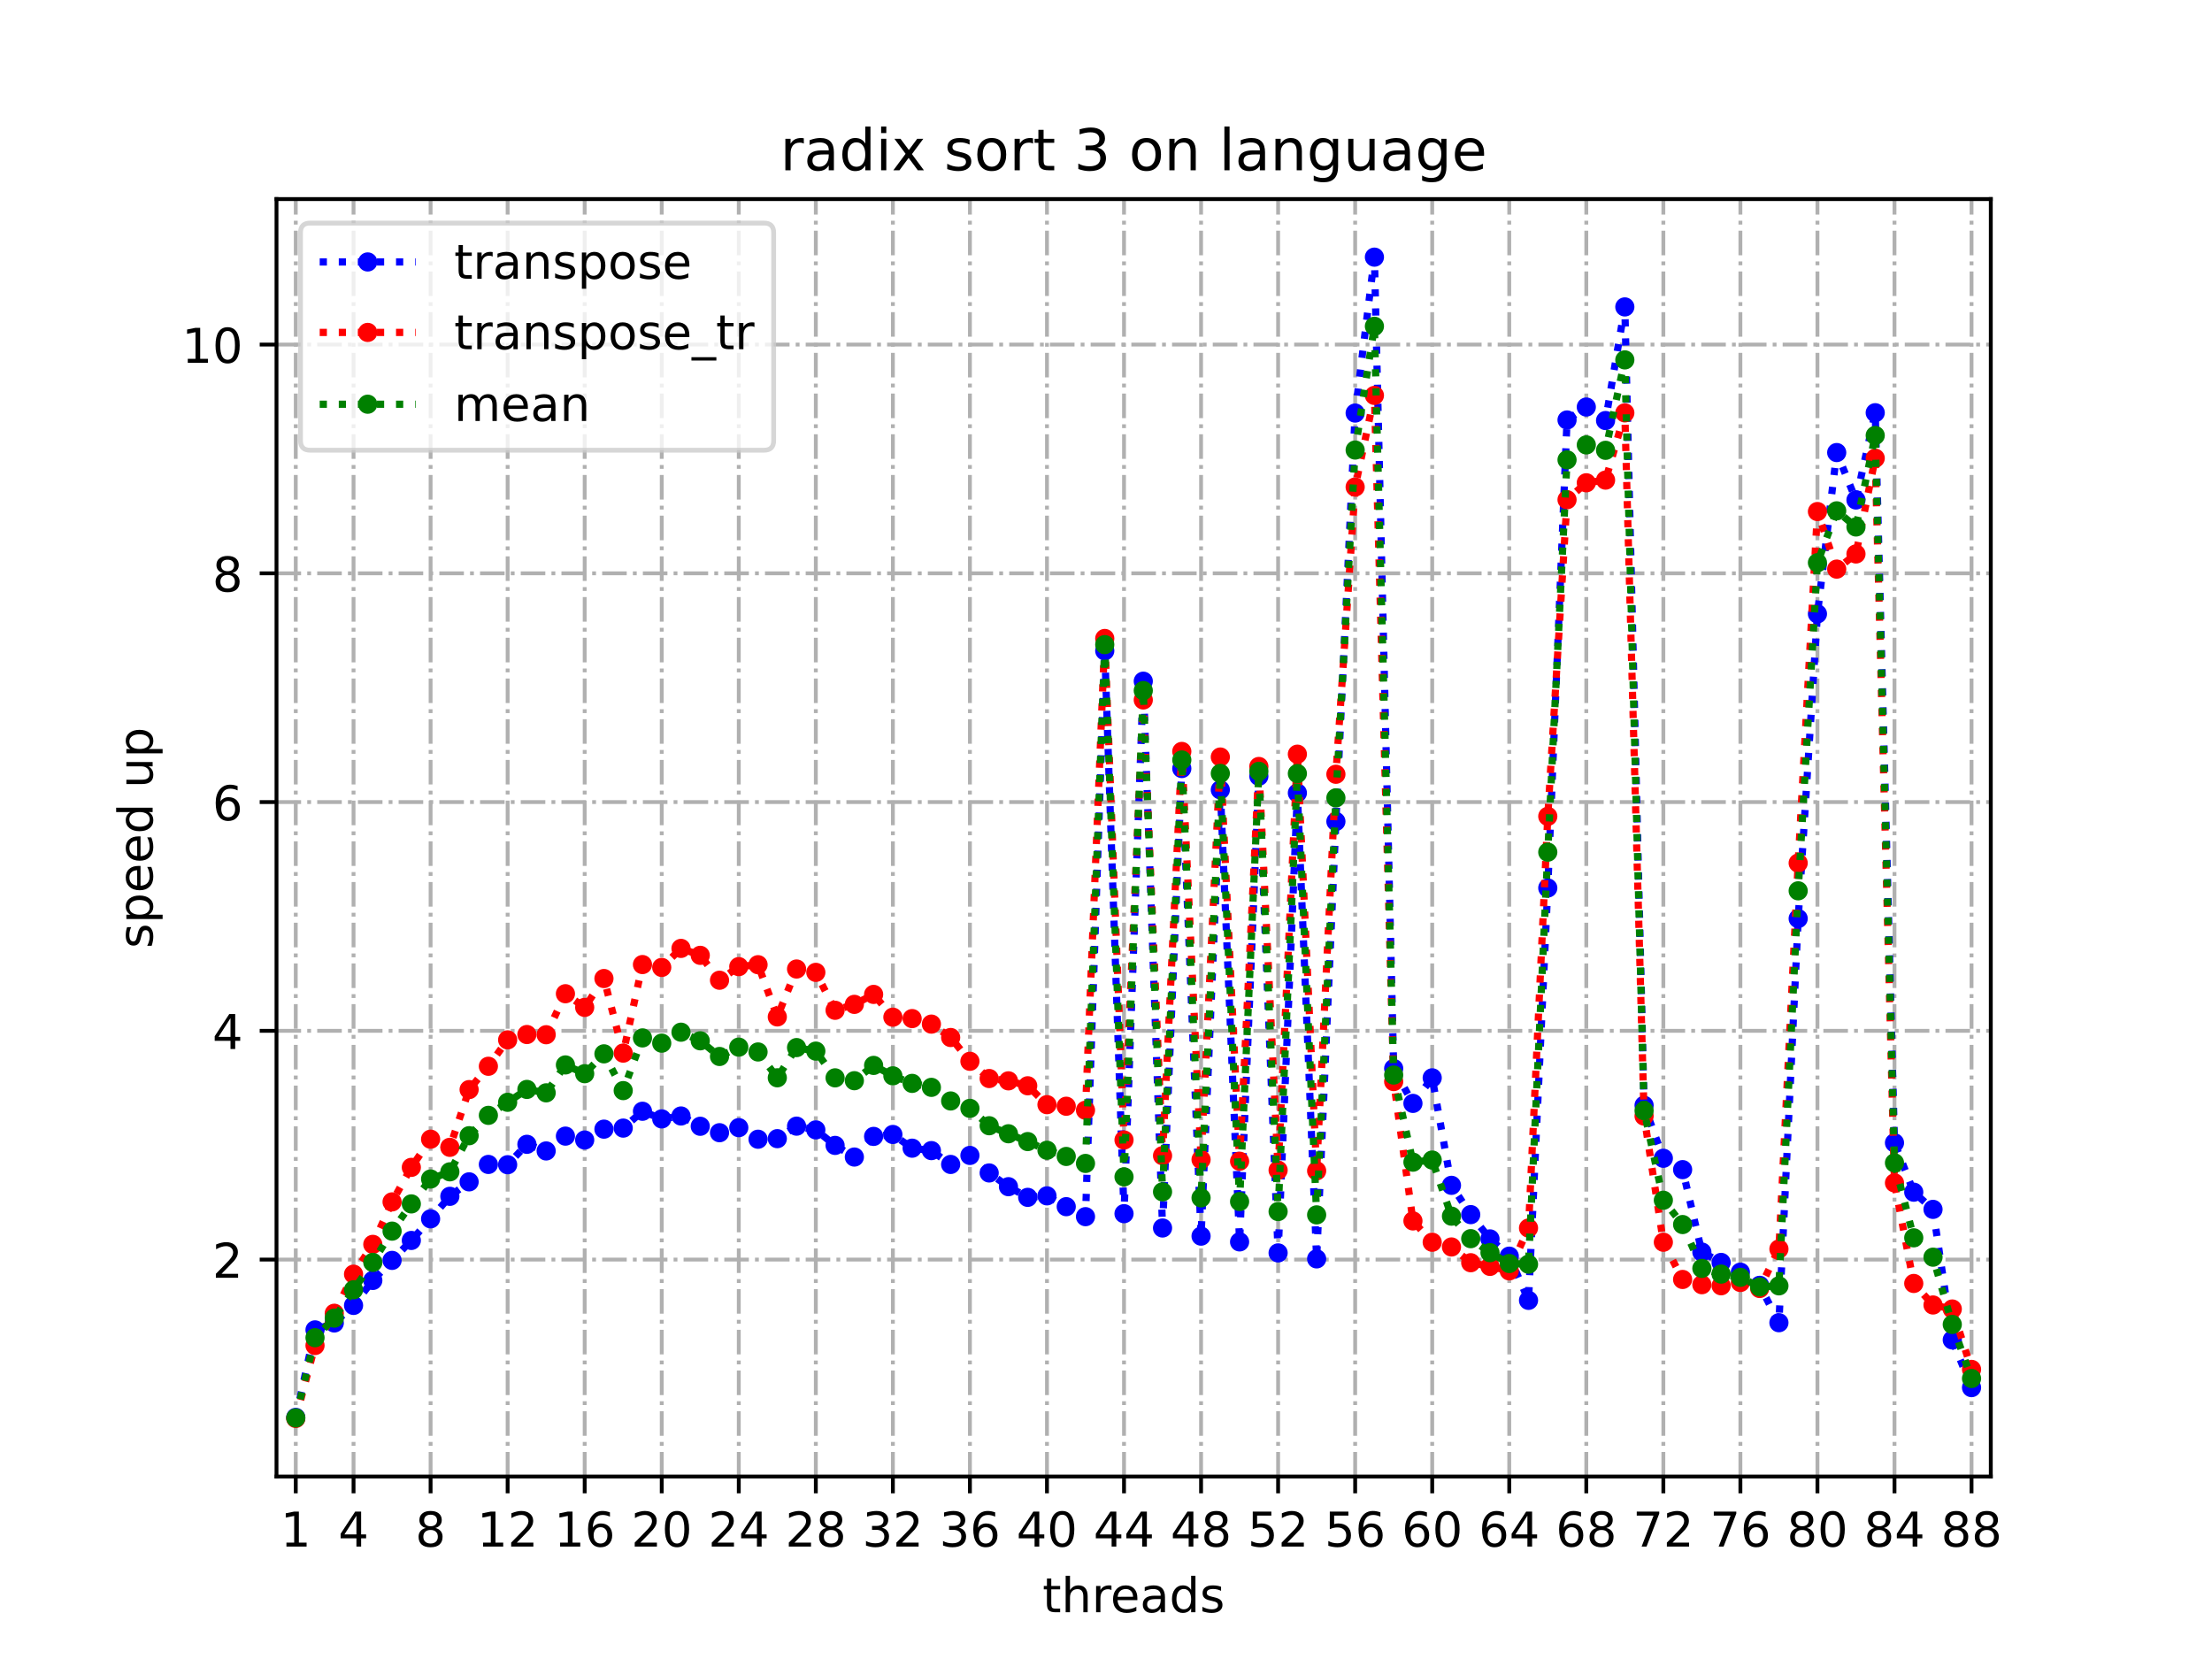 <?xml version="1.0" encoding="utf-8" standalone="no"?>
<!DOCTYPE svg PUBLIC "-//W3C//DTD SVG 1.1//EN"
  "http://www.w3.org/Graphics/SVG/1.1/DTD/svg11.dtd">
<!-- Created with matplotlib (https://matplotlib.org/) -->
<svg height="345.6pt" version="1.1" viewBox="0 0 460.8 345.6" width="460.8pt" xmlns="http://www.w3.org/2000/svg" xmlns:xlink="http://www.w3.org/1999/xlink">
 <defs>
  <style type="text/css">*{stroke-linecap:butt;stroke-linejoin:round;}</style>
 </defs>
 <g id="figure_1">
  <g id="patch_1">
   <path d="M 0 345.6 
L 460.8 345.6 
L 460.8 0 
L 0 0 
z
" style="fill:#ffffff;"/>
  </g>
  <g id="axes_1">
   <g id="patch_2">
    <path d="M 57.6 307.584 
L 414.72 307.584 
L 414.72 41.472 
L 57.6 41.472 
z
" style="fill:#ffffff;"/>
   </g>
   <g id="matplotlib.axis_1">
    <g id="xtick_1">
     <g id="line2d_1">
      <path clip-path="url(#p2c29af1c3d)" d="M 61.613 307.584 
L 61.613 41.472 
" style="fill:none;stroke:#b0b0b0;stroke-dasharray:5.12,1.28,0.8,1.28;stroke-dashoffset:0;stroke-width:0.8;"/>
     </g>
     <g id="line2d_2">
      <defs>
       <path d="M 0 0 
L 0 3.5 
" id="ma3a1666514" style="stroke:#000000;stroke-width:0.8;"/>
      </defs>
      <g>
       <use style="stroke:#000000;stroke-width:0.8;" x="61.613" xlink:href="#ma3a1666514" y="307.584"/>
      </g>
     </g>
     <g id="text_1">
      <!-- 1 -->
      <g transform="translate(58.431 322.182)scale(0.1 -0.1)">
       <defs>
        <path d="M 12.406 8.297 
L 28.516 8.297 
L 28.516 63.922 
L 10.984 60.406 
L 10.984 69.391 
L 28.422 72.906 
L 38.281 72.906 
L 38.281 8.297 
L 54.391 8.297 
L 54.391 0 
L 12.406 0 
z
" id="DejaVuSans-49"/>
       </defs>
       <use xlink:href="#DejaVuSans-49"/>
      </g>
     </g>
    </g>
    <g id="xtick_2">
     <g id="line2d_3">
      <path clip-path="url(#p2c29af1c3d)" d="M 73.65 307.584 
L 73.65 41.472 
" style="fill:none;stroke:#b0b0b0;stroke-dasharray:5.12,1.28,0.8,1.28;stroke-dashoffset:0;stroke-width:0.8;"/>
     </g>
     <g id="line2d_4">
      <g>
       <use style="stroke:#000000;stroke-width:0.8;" x="73.65" xlink:href="#ma3a1666514" y="307.584"/>
      </g>
     </g>
     <g id="text_2">
      <!-- 4 -->
      <g transform="translate(70.469 322.182)scale(0.1 -0.1)">
       <defs>
        <path d="M 37.797 64.312 
L 12.891 25.391 
L 37.797 25.391 
z
M 35.203 72.906 
L 47.609 72.906 
L 47.609 25.391 
L 58.016 25.391 
L 58.016 17.188 
L 47.609 17.188 
L 47.609 0 
L 37.797 0 
L 37.797 17.188 
L 4.891 17.188 
L 4.891 26.703 
z
" id="DejaVuSans-52"/>
       </defs>
       <use xlink:href="#DejaVuSans-52"/>
      </g>
     </g>
    </g>
    <g id="xtick_3">
     <g id="line2d_5">
      <path clip-path="url(#p2c29af1c3d)" d="M 89.701 307.584 
L 89.701 41.472 
" style="fill:none;stroke:#b0b0b0;stroke-dasharray:5.12,1.28,0.8,1.28;stroke-dashoffset:0;stroke-width:0.8;"/>
     </g>
     <g id="line2d_6">
      <g>
       <use style="stroke:#000000;stroke-width:0.8;" x="89.701" xlink:href="#ma3a1666514" y="307.584"/>
      </g>
     </g>
     <g id="text_3">
      <!-- 8 -->
      <g transform="translate(86.519 322.182)scale(0.1 -0.1)">
       <defs>
        <path d="M 31.781 34.625 
Q 24.75 34.625 20.719 30.859 
Q 16.703 27.094 16.703 20.516 
Q 16.703 13.922 20.719 10.156 
Q 24.75 6.391 31.781 6.391 
Q 38.812 6.391 42.859 10.172 
Q 46.922 13.969 46.922 20.516 
Q 46.922 27.094 42.891 30.859 
Q 38.875 34.625 31.781 34.625 
z
M 21.922 38.812 
Q 15.578 40.375 12.031 44.719 
Q 8.5 49.078 8.5 55.328 
Q 8.5 64.062 14.719 69.141 
Q 20.953 74.219 31.781 74.219 
Q 42.672 74.219 48.875 69.141 
Q 55.078 64.062 55.078 55.328 
Q 55.078 49.078 51.531 44.719 
Q 48 40.375 41.703 38.812 
Q 48.828 37.156 52.797 32.312 
Q 56.781 27.484 56.781 20.516 
Q 56.781 9.906 50.312 4.234 
Q 43.844 -1.422 31.781 -1.422 
Q 19.734 -1.422 13.25 4.234 
Q 6.781 9.906 6.781 20.516 
Q 6.781 27.484 10.781 32.312 
Q 14.797 37.156 21.922 38.812 
z
M 18.312 54.391 
Q 18.312 48.734 21.844 45.562 
Q 25.391 42.391 31.781 42.391 
Q 38.141 42.391 41.719 45.562 
Q 45.312 48.734 45.312 54.391 
Q 45.312 60.062 41.719 63.234 
Q 38.141 66.406 31.781 66.406 
Q 25.391 66.406 21.844 63.234 
Q 18.312 60.062 18.312 54.391 
z
" id="DejaVuSans-56"/>
       </defs>
       <use xlink:href="#DejaVuSans-56"/>
      </g>
     </g>
    </g>
    <g id="xtick_4">
     <g id="line2d_7">
      <path clip-path="url(#p2c29af1c3d)" d="M 105.751 307.584 
L 105.751 41.472 
" style="fill:none;stroke:#b0b0b0;stroke-dasharray:5.12,1.28,0.8,1.28;stroke-dashoffset:0;stroke-width:0.8;"/>
     </g>
     <g id="line2d_8">
      <g>
       <use style="stroke:#000000;stroke-width:0.8;" x="105.751" xlink:href="#ma3a1666514" y="307.584"/>
      </g>
     </g>
     <g id="text_4">
      <!-- 12 -->
      <g transform="translate(99.389 322.182)scale(0.1 -0.1)">
       <defs>
        <path d="M 19.188 8.297 
L 53.609 8.297 
L 53.609 0 
L 7.328 0 
L 7.328 8.297 
Q 12.938 14.109 22.625 23.891 
Q 32.328 33.688 34.812 36.531 
Q 39.547 41.844 41.422 45.531 
Q 43.312 49.219 43.312 52.781 
Q 43.312 58.594 39.234 62.25 
Q 35.156 65.922 28.609 65.922 
Q 23.969 65.922 18.812 64.312 
Q 13.672 62.703 7.812 59.422 
L 7.812 69.391 
Q 13.766 71.781 18.938 73 
Q 24.125 74.219 28.422 74.219 
Q 39.75 74.219 46.484 68.547 
Q 53.219 62.891 53.219 53.422 
Q 53.219 48.922 51.531 44.891 
Q 49.859 40.875 45.406 35.406 
Q 44.188 33.984 37.641 27.219 
Q 31.109 20.453 19.188 8.297 
z
" id="DejaVuSans-50"/>
       </defs>
       <use xlink:href="#DejaVuSans-49"/>
       <use x="63.623" xlink:href="#DejaVuSans-50"/>
      </g>
     </g>
    </g>
    <g id="xtick_5">
     <g id="line2d_9">
      <path clip-path="url(#p2c29af1c3d)" d="M 121.801 307.584 
L 121.801 41.472 
" style="fill:none;stroke:#b0b0b0;stroke-dasharray:5.12,1.28,0.8,1.28;stroke-dashoffset:0;stroke-width:0.8;"/>
     </g>
     <g id="line2d_10">
      <g>
       <use style="stroke:#000000;stroke-width:0.8;" x="121.801" xlink:href="#ma3a1666514" y="307.584"/>
      </g>
     </g>
     <g id="text_5">
      <!-- 16 -->
      <g transform="translate(115.439 322.182)scale(0.1 -0.1)">
       <defs>
        <path d="M 33.016 40.375 
Q 26.375 40.375 22.484 35.828 
Q 18.609 31.297 18.609 23.391 
Q 18.609 15.531 22.484 10.953 
Q 26.375 6.391 33.016 6.391 
Q 39.656 6.391 43.531 10.953 
Q 47.406 15.531 47.406 23.391 
Q 47.406 31.297 43.531 35.828 
Q 39.656 40.375 33.016 40.375 
z
M 52.594 71.297 
L 52.594 62.312 
Q 48.875 64.062 45.094 64.984 
Q 41.312 65.922 37.594 65.922 
Q 27.828 65.922 22.672 59.328 
Q 17.531 52.734 16.797 39.406 
Q 19.672 43.656 24.016 45.922 
Q 28.375 48.188 33.594 48.188 
Q 44.578 48.188 50.953 41.516 
Q 57.328 34.859 57.328 23.391 
Q 57.328 12.156 50.688 5.359 
Q 44.047 -1.422 33.016 -1.422 
Q 20.359 -1.422 13.672 8.266 
Q 6.984 17.969 6.984 36.375 
Q 6.984 53.656 15.188 63.938 
Q 23.391 74.219 37.203 74.219 
Q 40.922 74.219 44.703 73.484 
Q 48.484 72.75 52.594 71.297 
z
" id="DejaVuSans-54"/>
       </defs>
       <use xlink:href="#DejaVuSans-49"/>
       <use x="63.623" xlink:href="#DejaVuSans-54"/>
      </g>
     </g>
    </g>
    <g id="xtick_6">
     <g id="line2d_11">
      <path clip-path="url(#p2c29af1c3d)" d="M 137.852 307.584 
L 137.852 41.472 
" style="fill:none;stroke:#b0b0b0;stroke-dasharray:5.12,1.28,0.8,1.28;stroke-dashoffset:0;stroke-width:0.8;"/>
     </g>
     <g id="line2d_12">
      <g>
       <use style="stroke:#000000;stroke-width:0.8;" x="137.852" xlink:href="#ma3a1666514" y="307.584"/>
      </g>
     </g>
     <g id="text_6">
      <!-- 20 -->
      <g transform="translate(131.489 322.182)scale(0.1 -0.1)">
       <defs>
        <path d="M 31.781 66.406 
Q 24.172 66.406 20.328 58.906 
Q 16.5 51.422 16.5 36.375 
Q 16.5 21.391 20.328 13.891 
Q 24.172 6.391 31.781 6.391 
Q 39.453 6.391 43.281 13.891 
Q 47.125 21.391 47.125 36.375 
Q 47.125 51.422 43.281 58.906 
Q 39.453 66.406 31.781 66.406 
z
M 31.781 74.219 
Q 44.047 74.219 50.516 64.516 
Q 56.984 54.828 56.984 36.375 
Q 56.984 17.969 50.516 8.266 
Q 44.047 -1.422 31.781 -1.422 
Q 19.531 -1.422 13.062 8.266 
Q 6.594 17.969 6.594 36.375 
Q 6.594 54.828 13.062 64.516 
Q 19.531 74.219 31.781 74.219 
z
" id="DejaVuSans-48"/>
       </defs>
       <use xlink:href="#DejaVuSans-50"/>
       <use x="63.623" xlink:href="#DejaVuSans-48"/>
      </g>
     </g>
    </g>
    <g id="xtick_7">
     <g id="line2d_13">
      <path clip-path="url(#p2c29af1c3d)" d="M 153.902 307.584 
L 153.902 41.472 
" style="fill:none;stroke:#b0b0b0;stroke-dasharray:5.12,1.28,0.8,1.28;stroke-dashoffset:0;stroke-width:0.8;"/>
     </g>
     <g id="line2d_14">
      <g>
       <use style="stroke:#000000;stroke-width:0.8;" x="153.902" xlink:href="#ma3a1666514" y="307.584"/>
      </g>
     </g>
     <g id="text_7">
      <!-- 24 -->
      <g transform="translate(147.54 322.182)scale(0.1 -0.1)">
       <use xlink:href="#DejaVuSans-50"/>
       <use x="63.623" xlink:href="#DejaVuSans-52"/>
      </g>
     </g>
    </g>
    <g id="xtick_8">
     <g id="line2d_15">
      <path clip-path="url(#p2c29af1c3d)" d="M 169.952 307.584 
L 169.952 41.472 
" style="fill:none;stroke:#b0b0b0;stroke-dasharray:5.12,1.28,0.8,1.28;stroke-dashoffset:0;stroke-width:0.8;"/>
     </g>
     <g id="line2d_16">
      <g>
       <use style="stroke:#000000;stroke-width:0.8;" x="169.952" xlink:href="#ma3a1666514" y="307.584"/>
      </g>
     </g>
     <g id="text_8">
      <!-- 28 -->
      <g transform="translate(163.59 322.182)scale(0.1 -0.1)">
       <use xlink:href="#DejaVuSans-50"/>
       <use x="63.623" xlink:href="#DejaVuSans-56"/>
      </g>
     </g>
    </g>
    <g id="xtick_9">
     <g id="line2d_17">
      <path clip-path="url(#p2c29af1c3d)" d="M 186.003 307.584 
L 186.003 41.472 
" style="fill:none;stroke:#b0b0b0;stroke-dasharray:5.12,1.28,0.8,1.28;stroke-dashoffset:0;stroke-width:0.8;"/>
     </g>
     <g id="line2d_18">
      <g>
       <use style="stroke:#000000;stroke-width:0.8;" x="186.003" xlink:href="#ma3a1666514" y="307.584"/>
      </g>
     </g>
     <g id="text_9">
      <!-- 32 -->
      <g transform="translate(179.64 322.182)scale(0.1 -0.1)">
       <defs>
        <path d="M 40.578 39.312 
Q 47.656 37.797 51.625 33 
Q 55.609 28.219 55.609 21.188 
Q 55.609 10.406 48.188 4.484 
Q 40.766 -1.422 27.094 -1.422 
Q 22.516 -1.422 17.656 -0.516 
Q 12.797 0.391 7.625 2.203 
L 7.625 11.719 
Q 11.719 9.328 16.594 8.109 
Q 21.484 6.891 26.812 6.891 
Q 36.078 6.891 40.938 10.547 
Q 45.797 14.203 45.797 21.188 
Q 45.797 27.641 41.281 31.266 
Q 36.766 34.906 28.719 34.906 
L 20.219 34.906 
L 20.219 43.016 
L 29.109 43.016 
Q 36.375 43.016 40.234 45.922 
Q 44.094 48.828 44.094 54.297 
Q 44.094 59.906 40.109 62.906 
Q 36.141 65.922 28.719 65.922 
Q 24.656 65.922 20.016 65.031 
Q 15.375 64.156 9.812 62.312 
L 9.812 71.094 
Q 15.438 72.656 20.344 73.438 
Q 25.25 74.219 29.594 74.219 
Q 40.828 74.219 47.359 69.109 
Q 53.906 64.016 53.906 55.328 
Q 53.906 49.266 50.438 45.094 
Q 46.969 40.922 40.578 39.312 
z
" id="DejaVuSans-51"/>
       </defs>
       <use xlink:href="#DejaVuSans-51"/>
       <use x="63.623" xlink:href="#DejaVuSans-50"/>
      </g>
     </g>
    </g>
    <g id="xtick_10">
     <g id="line2d_19">
      <path clip-path="url(#p2c29af1c3d)" d="M 202.053 307.584 
L 202.053 41.472 
" style="fill:none;stroke:#b0b0b0;stroke-dasharray:5.12,1.28,0.8,1.28;stroke-dashoffset:0;stroke-width:0.8;"/>
     </g>
     <g id="line2d_20">
      <g>
       <use style="stroke:#000000;stroke-width:0.8;" x="202.053" xlink:href="#ma3a1666514" y="307.584"/>
      </g>
     </g>
     <g id="text_10">
      <!-- 36 -->
      <g transform="translate(195.691 322.182)scale(0.1 -0.1)">
       <use xlink:href="#DejaVuSans-51"/>
       <use x="63.623" xlink:href="#DejaVuSans-54"/>
      </g>
     </g>
    </g>
    <g id="xtick_11">
     <g id="line2d_21">
      <path clip-path="url(#p2c29af1c3d)" d="M 218.103 307.584 
L 218.103 41.472 
" style="fill:none;stroke:#b0b0b0;stroke-dasharray:5.12,1.28,0.8,1.28;stroke-dashoffset:0;stroke-width:0.8;"/>
     </g>
     <g id="line2d_22">
      <g>
       <use style="stroke:#000000;stroke-width:0.8;" x="218.103" xlink:href="#ma3a1666514" y="307.584"/>
      </g>
     </g>
     <g id="text_11">
      <!-- 40 -->
      <g transform="translate(211.741 322.182)scale(0.1 -0.1)">
       <use xlink:href="#DejaVuSans-52"/>
       <use x="63.623" xlink:href="#DejaVuSans-48"/>
      </g>
     </g>
    </g>
    <g id="xtick_12">
     <g id="line2d_23">
      <path clip-path="url(#p2c29af1c3d)" d="M 234.154 307.584 
L 234.154 41.472 
" style="fill:none;stroke:#b0b0b0;stroke-dasharray:5.12,1.28,0.8,1.28;stroke-dashoffset:0;stroke-width:0.8;"/>
     </g>
     <g id="line2d_24">
      <g>
       <use style="stroke:#000000;stroke-width:0.8;" x="234.154" xlink:href="#ma3a1666514" y="307.584"/>
      </g>
     </g>
     <g id="text_12">
      <!-- 44 -->
      <g transform="translate(227.791 322.182)scale(0.1 -0.1)">
       <use xlink:href="#DejaVuSans-52"/>
       <use x="63.623" xlink:href="#DejaVuSans-52"/>
      </g>
     </g>
    </g>
    <g id="xtick_13">
     <g id="line2d_25">
      <path clip-path="url(#p2c29af1c3d)" d="M 250.204 307.584 
L 250.204 41.472 
" style="fill:none;stroke:#b0b0b0;stroke-dasharray:5.12,1.28,0.8,1.28;stroke-dashoffset:0;stroke-width:0.8;"/>
     </g>
     <g id="line2d_26">
      <g>
       <use style="stroke:#000000;stroke-width:0.8;" x="250.204" xlink:href="#ma3a1666514" y="307.584"/>
      </g>
     </g>
     <g id="text_13">
      <!-- 48 -->
      <g transform="translate(243.842 322.182)scale(0.1 -0.1)">
       <use xlink:href="#DejaVuSans-52"/>
       <use x="63.623" xlink:href="#DejaVuSans-56"/>
      </g>
     </g>
    </g>
    <g id="xtick_14">
     <g id="line2d_27">
      <path clip-path="url(#p2c29af1c3d)" d="M 266.254 307.584 
L 266.254 41.472 
" style="fill:none;stroke:#b0b0b0;stroke-dasharray:5.12,1.28,0.8,1.28;stroke-dashoffset:0;stroke-width:0.8;"/>
     </g>
     <g id="line2d_28">
      <g>
       <use style="stroke:#000000;stroke-width:0.8;" x="266.254" xlink:href="#ma3a1666514" y="307.584"/>
      </g>
     </g>
     <g id="text_14">
      <!-- 52 -->
      <g transform="translate(259.892 322.182)scale(0.1 -0.1)">
       <defs>
        <path d="M 10.797 72.906 
L 49.516 72.906 
L 49.516 64.594 
L 19.828 64.594 
L 19.828 46.734 
Q 21.969 47.469 24.109 47.828 
Q 26.266 48.188 28.422 48.188 
Q 40.625 48.188 47.75 41.5 
Q 54.891 34.812 54.891 23.391 
Q 54.891 11.625 47.562 5.094 
Q 40.234 -1.422 26.906 -1.422 
Q 22.312 -1.422 17.547 -0.641 
Q 12.797 0.141 7.719 1.703 
L 7.719 11.625 
Q 12.109 9.234 16.797 8.062 
Q 21.484 6.891 26.703 6.891 
Q 35.156 6.891 40.078 11.328 
Q 45.016 15.766 45.016 23.391 
Q 45.016 31 40.078 35.438 
Q 35.156 39.891 26.703 39.891 
Q 22.75 39.891 18.812 39.016 
Q 14.891 38.141 10.797 36.281 
z
" id="DejaVuSans-53"/>
       </defs>
       <use xlink:href="#DejaVuSans-53"/>
       <use x="63.623" xlink:href="#DejaVuSans-50"/>
      </g>
     </g>
    </g>
    <g id="xtick_15">
     <g id="line2d_29">
      <path clip-path="url(#p2c29af1c3d)" d="M 282.305 307.584 
L 282.305 41.472 
" style="fill:none;stroke:#b0b0b0;stroke-dasharray:5.12,1.28,0.8,1.28;stroke-dashoffset:0;stroke-width:0.8;"/>
     </g>
     <g id="line2d_30">
      <g>
       <use style="stroke:#000000;stroke-width:0.8;" x="282.305" xlink:href="#ma3a1666514" y="307.584"/>
      </g>
     </g>
     <g id="text_15">
      <!-- 56 -->
      <g transform="translate(275.942 322.182)scale(0.1 -0.1)">
       <use xlink:href="#DejaVuSans-53"/>
       <use x="63.623" xlink:href="#DejaVuSans-54"/>
      </g>
     </g>
    </g>
    <g id="xtick_16">
     <g id="line2d_31">
      <path clip-path="url(#p2c29af1c3d)" d="M 298.355 307.584 
L 298.355 41.472 
" style="fill:none;stroke:#b0b0b0;stroke-dasharray:5.12,1.28,0.8,1.28;stroke-dashoffset:0;stroke-width:0.8;"/>
     </g>
     <g id="line2d_32">
      <g>
       <use style="stroke:#000000;stroke-width:0.8;" x="298.355" xlink:href="#ma3a1666514" y="307.584"/>
      </g>
     </g>
     <g id="text_16">
      <!-- 60 -->
      <g transform="translate(291.993 322.182)scale(0.1 -0.1)">
       <use xlink:href="#DejaVuSans-54"/>
       <use x="63.623" xlink:href="#DejaVuSans-48"/>
      </g>
     </g>
    </g>
    <g id="xtick_17">
     <g id="line2d_33">
      <path clip-path="url(#p2c29af1c3d)" d="M 314.405 307.584 
L 314.405 41.472 
" style="fill:none;stroke:#b0b0b0;stroke-dasharray:5.12,1.28,0.8,1.28;stroke-dashoffset:0;stroke-width:0.8;"/>
     </g>
     <g id="line2d_34">
      <g>
       <use style="stroke:#000000;stroke-width:0.8;" x="314.405" xlink:href="#ma3a1666514" y="307.584"/>
      </g>
     </g>
     <g id="text_17">
      <!-- 64 -->
      <g transform="translate(308.043 322.182)scale(0.1 -0.1)">
       <use xlink:href="#DejaVuSans-54"/>
       <use x="63.623" xlink:href="#DejaVuSans-52"/>
      </g>
     </g>
    </g>
    <g id="xtick_18">
     <g id="line2d_35">
      <path clip-path="url(#p2c29af1c3d)" d="M 330.456 307.584 
L 330.456 41.472 
" style="fill:none;stroke:#b0b0b0;stroke-dasharray:5.12,1.28,0.8,1.28;stroke-dashoffset:0;stroke-width:0.8;"/>
     </g>
     <g id="line2d_36">
      <g>
       <use style="stroke:#000000;stroke-width:0.8;" x="330.456" xlink:href="#ma3a1666514" y="307.584"/>
      </g>
     </g>
     <g id="text_18">
      <!-- 68 -->
      <g transform="translate(324.093 322.182)scale(0.1 -0.1)">
       <use xlink:href="#DejaVuSans-54"/>
       <use x="63.623" xlink:href="#DejaVuSans-56"/>
      </g>
     </g>
    </g>
    <g id="xtick_19">
     <g id="line2d_37">
      <path clip-path="url(#p2c29af1c3d)" d="M 346.506 307.584 
L 346.506 41.472 
" style="fill:none;stroke:#b0b0b0;stroke-dasharray:5.12,1.28,0.8,1.28;stroke-dashoffset:0;stroke-width:0.8;"/>
     </g>
     <g id="line2d_38">
      <g>
       <use style="stroke:#000000;stroke-width:0.8;" x="346.506" xlink:href="#ma3a1666514" y="307.584"/>
      </g>
     </g>
     <g id="text_19">
      <!-- 72 -->
      <g transform="translate(340.144 322.182)scale(0.1 -0.1)">
       <defs>
        <path d="M 8.203 72.906 
L 55.078 72.906 
L 55.078 68.703 
L 28.609 0 
L 18.312 0 
L 43.219 64.594 
L 8.203 64.594 
z
" id="DejaVuSans-55"/>
       </defs>
       <use xlink:href="#DejaVuSans-55"/>
       <use x="63.623" xlink:href="#DejaVuSans-50"/>
      </g>
     </g>
    </g>
    <g id="xtick_20">
     <g id="line2d_39">
      <path clip-path="url(#p2c29af1c3d)" d="M 362.556 307.584 
L 362.556 41.472 
" style="fill:none;stroke:#b0b0b0;stroke-dasharray:5.12,1.28,0.8,1.28;stroke-dashoffset:0;stroke-width:0.8;"/>
     </g>
     <g id="line2d_40">
      <g>
       <use style="stroke:#000000;stroke-width:0.8;" x="362.556" xlink:href="#ma3a1666514" y="307.584"/>
      </g>
     </g>
     <g id="text_20">
      <!-- 76 -->
      <g transform="translate(356.194 322.182)scale(0.1 -0.1)">
       <use xlink:href="#DejaVuSans-55"/>
       <use x="63.623" xlink:href="#DejaVuSans-54"/>
      </g>
     </g>
    </g>
    <g id="xtick_21">
     <g id="line2d_41">
      <path clip-path="url(#p2c29af1c3d)" d="M 378.607 307.584 
L 378.607 41.472 
" style="fill:none;stroke:#b0b0b0;stroke-dasharray:5.12,1.28,0.8,1.28;stroke-dashoffset:0;stroke-width:0.8;"/>
     </g>
     <g id="line2d_42">
      <g>
       <use style="stroke:#000000;stroke-width:0.8;" x="378.607" xlink:href="#ma3a1666514" y="307.584"/>
      </g>
     </g>
     <g id="text_21">
      <!-- 80 -->
      <g transform="translate(372.244 322.182)scale(0.1 -0.1)">
       <use xlink:href="#DejaVuSans-56"/>
       <use x="63.623" xlink:href="#DejaVuSans-48"/>
      </g>
     </g>
    </g>
    <g id="xtick_22">
     <g id="line2d_43">
      <path clip-path="url(#p2c29af1c3d)" d="M 394.657 307.584 
L 394.657 41.472 
" style="fill:none;stroke:#b0b0b0;stroke-dasharray:5.12,1.28,0.8,1.28;stroke-dashoffset:0;stroke-width:0.8;"/>
     </g>
     <g id="line2d_44">
      <g>
       <use style="stroke:#000000;stroke-width:0.8;" x="394.657" xlink:href="#ma3a1666514" y="307.584"/>
      </g>
     </g>
     <g id="text_22">
      <!-- 84 -->
      <g transform="translate(388.295 322.182)scale(0.1 -0.1)">
       <use xlink:href="#DejaVuSans-56"/>
       <use x="63.623" xlink:href="#DejaVuSans-52"/>
      </g>
     </g>
    </g>
    <g id="xtick_23">
     <g id="line2d_45">
      <path clip-path="url(#p2c29af1c3d)" d="M 410.707 307.584 
L 410.707 41.472 
" style="fill:none;stroke:#b0b0b0;stroke-dasharray:5.12,1.28,0.8,1.28;stroke-dashoffset:0;stroke-width:0.8;"/>
     </g>
     <g id="line2d_46">
      <g>
       <use style="stroke:#000000;stroke-width:0.8;" x="410.707" xlink:href="#ma3a1666514" y="307.584"/>
      </g>
     </g>
     <g id="text_23">
      <!-- 88 -->
      <g transform="translate(404.345 322.182)scale(0.1 -0.1)">
       <use xlink:href="#DejaVuSans-56"/>
       <use x="63.623" xlink:href="#DejaVuSans-56"/>
      </g>
     </g>
    </g>
    <g id="text_24">
     <!-- threads -->
     <g transform="translate(217.169 335.861)scale(0.1 -0.1)">
      <defs>
       <path d="M 18.312 70.219 
L 18.312 54.688 
L 36.812 54.688 
L 36.812 47.703 
L 18.312 47.703 
L 18.312 18.016 
Q 18.312 11.328 20.141 9.422 
Q 21.969 7.516 27.594 7.516 
L 36.812 7.516 
L 36.812 0 
L 27.594 0 
Q 17.188 0 13.234 3.875 
Q 9.281 7.766 9.281 18.016 
L 9.281 47.703 
L 2.688 47.703 
L 2.688 54.688 
L 9.281 54.688 
L 9.281 70.219 
z
" id="DejaVuSans-116"/>
       <path d="M 54.891 33.016 
L 54.891 0 
L 45.906 0 
L 45.906 32.719 
Q 45.906 40.484 42.875 44.328 
Q 39.844 48.188 33.797 48.188 
Q 26.516 48.188 22.312 43.547 
Q 18.109 38.922 18.109 30.906 
L 18.109 0 
L 9.078 0 
L 9.078 75.984 
L 18.109 75.984 
L 18.109 46.188 
Q 21.344 51.125 25.703 53.562 
Q 30.078 56 35.797 56 
Q 45.219 56 50.047 50.172 
Q 54.891 44.344 54.891 33.016 
z
" id="DejaVuSans-104"/>
       <path d="M 41.109 46.297 
Q 39.594 47.172 37.812 47.578 
Q 36.031 48 33.891 48 
Q 26.266 48 22.188 43.047 
Q 18.109 38.094 18.109 28.812 
L 18.109 0 
L 9.078 0 
L 9.078 54.688 
L 18.109 54.688 
L 18.109 46.188 
Q 20.953 51.172 25.484 53.578 
Q 30.031 56 36.531 56 
Q 37.453 56 38.578 55.875 
Q 39.703 55.766 41.062 55.516 
z
" id="DejaVuSans-114"/>
       <path d="M 56.203 29.594 
L 56.203 25.203 
L 14.891 25.203 
Q 15.484 15.922 20.484 11.062 
Q 25.484 6.203 34.422 6.203 
Q 39.594 6.203 44.453 7.469 
Q 49.312 8.734 54.109 11.281 
L 54.109 2.781 
Q 49.266 0.734 44.188 -0.344 
Q 39.109 -1.422 33.891 -1.422 
Q 20.797 -1.422 13.156 6.188 
Q 5.516 13.812 5.516 26.812 
Q 5.516 40.234 12.766 48.109 
Q 20.016 56 32.328 56 
Q 43.359 56 49.781 48.891 
Q 56.203 41.797 56.203 29.594 
z
M 47.219 32.234 
Q 47.125 39.594 43.094 43.984 
Q 39.062 48.391 32.422 48.391 
Q 24.906 48.391 20.391 44.141 
Q 15.875 39.891 15.188 32.172 
z
" id="DejaVuSans-101"/>
       <path d="M 34.281 27.484 
Q 23.391 27.484 19.188 25 
Q 14.984 22.516 14.984 16.5 
Q 14.984 11.719 18.141 8.906 
Q 21.297 6.109 26.703 6.109 
Q 34.188 6.109 38.703 11.406 
Q 43.219 16.703 43.219 25.484 
L 43.219 27.484 
z
M 52.203 31.203 
L 52.203 0 
L 43.219 0 
L 43.219 8.297 
Q 40.141 3.328 35.547 0.953 
Q 30.953 -1.422 24.312 -1.422 
Q 15.922 -1.422 10.953 3.297 
Q 6 8.016 6 15.922 
Q 6 25.141 12.172 29.828 
Q 18.359 34.516 30.609 34.516 
L 43.219 34.516 
L 43.219 35.406 
Q 43.219 41.609 39.141 45 
Q 35.062 48.391 27.688 48.391 
Q 23 48.391 18.547 47.266 
Q 14.109 46.141 10.016 43.891 
L 10.016 52.203 
Q 14.938 54.109 19.578 55.047 
Q 24.219 56 28.609 56 
Q 40.484 56 46.344 49.844 
Q 52.203 43.703 52.203 31.203 
z
" id="DejaVuSans-97"/>
       <path d="M 45.406 46.391 
L 45.406 75.984 
L 54.391 75.984 
L 54.391 0 
L 45.406 0 
L 45.406 8.203 
Q 42.578 3.328 38.25 0.953 
Q 33.938 -1.422 27.875 -1.422 
Q 17.969 -1.422 11.734 6.484 
Q 5.516 14.406 5.516 27.297 
Q 5.516 40.188 11.734 48.094 
Q 17.969 56 27.875 56 
Q 33.938 56 38.25 53.625 
Q 42.578 51.266 45.406 46.391 
z
M 14.797 27.297 
Q 14.797 17.391 18.875 11.75 
Q 22.953 6.109 30.078 6.109 
Q 37.203 6.109 41.297 11.75 
Q 45.406 17.391 45.406 27.297 
Q 45.406 37.203 41.297 42.844 
Q 37.203 48.484 30.078 48.484 
Q 22.953 48.484 18.875 42.844 
Q 14.797 37.203 14.797 27.297 
z
" id="DejaVuSans-100"/>
       <path d="M 44.281 53.078 
L 44.281 44.578 
Q 40.484 46.531 36.375 47.5 
Q 32.281 48.484 27.875 48.484 
Q 21.188 48.484 17.844 46.438 
Q 14.5 44.391 14.5 40.281 
Q 14.5 37.156 16.891 35.375 
Q 19.281 33.594 26.516 31.984 
L 29.594 31.297 
Q 39.156 29.25 43.188 25.516 
Q 47.219 21.781 47.219 15.094 
Q 47.219 7.469 41.188 3.016 
Q 35.156 -1.422 24.609 -1.422 
Q 20.219 -1.422 15.453 -0.562 
Q 10.688 0.297 5.422 2 
L 5.422 11.281 
Q 10.406 8.688 15.234 7.391 
Q 20.062 6.109 24.812 6.109 
Q 31.156 6.109 34.562 8.281 
Q 37.984 10.453 37.984 14.406 
Q 37.984 18.062 35.516 20.016 
Q 33.062 21.969 24.703 23.781 
L 21.578 24.516 
Q 13.234 26.266 9.516 29.906 
Q 5.812 33.547 5.812 39.891 
Q 5.812 47.609 11.281 51.797 
Q 16.75 56 26.812 56 
Q 31.781 56 36.172 55.266 
Q 40.578 54.547 44.281 53.078 
z
" id="DejaVuSans-115"/>
      </defs>
      <use xlink:href="#DejaVuSans-116"/>
      <use x="39.209" xlink:href="#DejaVuSans-104"/>
      <use x="102.588" xlink:href="#DejaVuSans-114"/>
      <use x="141.451" xlink:href="#DejaVuSans-101"/>
      <use x="202.975" xlink:href="#DejaVuSans-97"/>
      <use x="264.254" xlink:href="#DejaVuSans-100"/>
      <use x="327.73" xlink:href="#DejaVuSans-115"/>
     </g>
    </g>
   </g>
   <g id="matplotlib.axis_2">
    <g id="ytick_1">
     <g id="line2d_47">
      <path clip-path="url(#p2c29af1c3d)" d="M 57.6 262.387 
L 414.72 262.387 
" style="fill:none;stroke:#b0b0b0;stroke-dasharray:5.12,1.28,0.8,1.28;stroke-dashoffset:0;stroke-width:0.8;"/>
     </g>
     <g id="line2d_48">
      <defs>
       <path d="M 0 0 
L -3.5 0 
" id="mb3483d209e" style="stroke:#000000;stroke-width:0.8;"/>
      </defs>
      <g>
       <use style="stroke:#000000;stroke-width:0.8;" x="57.6" xlink:href="#mb3483d209e" y="262.387"/>
      </g>
     </g>
     <g id="text_25">
      <!-- 2 -->
      <g transform="translate(44.237 266.186)scale(0.1 -0.1)">
       <use xlink:href="#DejaVuSans-50"/>
      </g>
     </g>
    </g>
    <g id="ytick_2">
     <g id="line2d_49">
      <path clip-path="url(#p2c29af1c3d)" d="M 57.6 214.736 
L 414.72 214.736 
" style="fill:none;stroke:#b0b0b0;stroke-dasharray:5.12,1.28,0.8,1.28;stroke-dashoffset:0;stroke-width:0.8;"/>
     </g>
     <g id="line2d_50">
      <g>
       <use style="stroke:#000000;stroke-width:0.8;" x="57.6" xlink:href="#mb3483d209e" y="214.736"/>
      </g>
     </g>
     <g id="text_26">
      <!-- 4 -->
      <g transform="translate(44.237 218.536)scale(0.1 -0.1)">
       <use xlink:href="#DejaVuSans-52"/>
      </g>
     </g>
    </g>
    <g id="ytick_3">
     <g id="line2d_51">
      <path clip-path="url(#p2c29af1c3d)" d="M 57.6 167.086 
L 414.72 167.086 
" style="fill:none;stroke:#b0b0b0;stroke-dasharray:5.12,1.28,0.8,1.28;stroke-dashoffset:0;stroke-width:0.8;"/>
     </g>
     <g id="line2d_52">
      <g>
       <use style="stroke:#000000;stroke-width:0.8;" x="57.6" xlink:href="#mb3483d209e" y="167.086"/>
      </g>
     </g>
     <g id="text_27">
      <!-- 6 -->
      <g transform="translate(44.237 170.885)scale(0.1 -0.1)">
       <use xlink:href="#DejaVuSans-54"/>
      </g>
     </g>
    </g>
    <g id="ytick_4">
     <g id="line2d_53">
      <path clip-path="url(#p2c29af1c3d)" d="M 57.6 119.435 
L 414.72 119.435 
" style="fill:none;stroke:#b0b0b0;stroke-dasharray:5.12,1.28,0.8,1.28;stroke-dashoffset:0;stroke-width:0.8;"/>
     </g>
     <g id="line2d_54">
      <g>
       <use style="stroke:#000000;stroke-width:0.8;" x="57.6" xlink:href="#mb3483d209e" y="119.435"/>
      </g>
     </g>
     <g id="text_28">
      <!-- 8 -->
      <g transform="translate(44.237 123.235)scale(0.1 -0.1)">
       <use xlink:href="#DejaVuSans-56"/>
      </g>
     </g>
    </g>
    <g id="ytick_5">
     <g id="line2d_55">
      <path clip-path="url(#p2c29af1c3d)" d="M 57.6 71.785 
L 414.72 71.785 
" style="fill:none;stroke:#b0b0b0;stroke-dasharray:5.12,1.28,0.8,1.28;stroke-dashoffset:0;stroke-width:0.8;"/>
     </g>
     <g id="line2d_56">
      <g>
       <use style="stroke:#000000;stroke-width:0.8;" x="57.6" xlink:href="#mb3483d209e" y="71.785"/>
      </g>
     </g>
     <g id="text_29">
      <!-- 10 -->
      <g transform="translate(37.875 75.584)scale(0.1 -0.1)">
       <use xlink:href="#DejaVuSans-49"/>
       <use x="63.623" xlink:href="#DejaVuSans-48"/>
      </g>
     </g>
    </g>
    <g id="text_30">
     <!-- speed up -->
     <g transform="translate(31.795 197.566)rotate(-90)scale(0.1 -0.1)">
      <defs>
       <path d="M 18.109 8.203 
L 18.109 -20.797 
L 9.078 -20.797 
L 9.078 54.688 
L 18.109 54.688 
L 18.109 46.391 
Q 20.953 51.266 25.266 53.625 
Q 29.594 56 35.594 56 
Q 45.562 56 51.781 48.094 
Q 58.016 40.188 58.016 27.297 
Q 58.016 14.406 51.781 6.484 
Q 45.562 -1.422 35.594 -1.422 
Q 29.594 -1.422 25.266 0.953 
Q 20.953 3.328 18.109 8.203 
z
M 48.688 27.297 
Q 48.688 37.203 44.609 42.844 
Q 40.531 48.484 33.406 48.484 
Q 26.266 48.484 22.188 42.844 
Q 18.109 37.203 18.109 27.297 
Q 18.109 17.391 22.188 11.75 
Q 26.266 6.109 33.406 6.109 
Q 40.531 6.109 44.609 11.75 
Q 48.688 17.391 48.688 27.297 
z
" id="DejaVuSans-112"/>
       <path id="DejaVuSans-32"/>
       <path d="M 8.5 21.578 
L 8.5 54.688 
L 17.484 54.688 
L 17.484 21.922 
Q 17.484 14.156 20.5 10.266 
Q 23.531 6.391 29.594 6.391 
Q 36.859 6.391 41.078 11.031 
Q 45.312 15.672 45.312 23.688 
L 45.312 54.688 
L 54.297 54.688 
L 54.297 0 
L 45.312 0 
L 45.312 8.406 
Q 42.047 3.422 37.719 1 
Q 33.406 -1.422 27.688 -1.422 
Q 18.266 -1.422 13.375 4.438 
Q 8.5 10.297 8.5 21.578 
z
M 31.109 56 
z
" id="DejaVuSans-117"/>
      </defs>
      <use xlink:href="#DejaVuSans-115"/>
      <use x="52.1" xlink:href="#DejaVuSans-112"/>
      <use x="115.576" xlink:href="#DejaVuSans-101"/>
      <use x="177.1" xlink:href="#DejaVuSans-101"/>
      <use x="238.623" xlink:href="#DejaVuSans-100"/>
      <use x="302.1" xlink:href="#DejaVuSans-32"/>
      <use x="333.887" xlink:href="#DejaVuSans-117"/>
      <use x="397.266" xlink:href="#DejaVuSans-112"/>
     </g>
    </g>
   </g>
   <g id="line2d_57">
    <path clip-path="url(#p2c29af1c3d)" d="M 61.613 295.269 
L 65.625 277.039 
L 69.638 275.596 
L 73.65 271.942 
L 77.663 266.74 
L 81.676 262.562 
L 85.688 258.408 
L 89.701 253.904 
L 93.713 249.217 
L 97.726 246.2 
L 101.738 242.574 
L 105.751 242.633 
L 109.764 238.382 
L 113.776 239.763 
L 117.789 236.674 
L 121.801 237.487 
L 125.814 235.223 
L 129.827 235.004 
L 133.839 231.496 
L 137.852 233.088 
L 141.864 232.482 
L 145.877 234.624 
L 149.889 235.964 
L 153.902 234.91 
L 157.915 237.322 
L 161.927 237.204 
L 165.94 234.598 
L 169.952 235.373 
L 173.965 238.609 
L 177.978 241.033 
L 181.99 236.733 
L 186.003 236.332 
L 190.015 239.187 
L 194.028 239.692 
L 198.04 242.575 
L 202.053 240.698 
L 206.066 244.347 
L 210.078 247.208 
L 214.091 249.432 
L 218.103 249.118 
L 222.116 251.371 
L 226.129 253.454 
L 230.141 135.576 
L 234.154 252.83 
L 238.166 141.906 
L 242.179 255.813 
L 246.191 160.098 
L 250.204 257.509 
L 254.217 164.535 
L 258.229 258.709 
L 262.242 161.704 
L 266.254 261.004 
L 270.267 165.187 
L 274.28 262.248 
L 278.292 171.129 
L 282.305 86.048 
L 286.317 53.568 
L 290.33 222.591 
L 294.342 229.857 
L 298.355 224.533 
L 302.368 246.927 
L 306.38 253.027 
L 310.393 258.088 
L 314.405 261.679 
L 318.418 270.889 
L 322.431 184.984 
L 326.443 87.489 
L 330.456 84.792 
L 334.468 87.606 
L 338.481 63.936 
L 342.493 230.259 
L 346.506 241.289 
L 350.519 243.657 
L 354.531 260.831 
L 358.544 262.989 
L 362.556 265.02 
L 366.569 267.759 
L 370.582 275.543 
L 374.594 191.359 
L 378.607 127.883 
L 382.619 94.276 
L 386.632 104.158 
L 390.644 85.979 
L 394.657 238.07 
L 398.67 248.352 
L 402.682 251.934 
L 406.695 279.125 
L 410.707 289.067 
" style="fill:none;stroke:#0000ff;stroke-dasharray:1.5,2.475;stroke-dashoffset:0;stroke-width:1.5;"/>
    <defs>
     <path d="M 0 1.5 
C 0.398 1.5 0.779 1.342 1.061 1.061 
C 1.342 0.779 1.5 0.398 1.5 0 
C 1.5 -0.398 1.342 -0.779 1.061 -1.061 
C 0.779 -1.342 0.398 -1.5 0 -1.5 
C -0.398 -1.5 -0.779 -1.342 -1.061 -1.061 
C -1.342 -0.779 -1.5 -0.398 -1.5 0 
C -1.5 0.398 -1.342 0.779 -1.061 1.061 
C -0.779 1.342 -0.398 1.5 0 1.5 
z
" id="m6d6e9da83a" style="stroke:#0000ff;"/>
    </defs>
    <g clip-path="url(#p2c29af1c3d)">
     <use style="fill:#0000ff;stroke:#0000ff;" x="61.613" xlink:href="#m6d6e9da83a" y="295.269"/>
     <use style="fill:#0000ff;stroke:#0000ff;" x="65.625" xlink:href="#m6d6e9da83a" y="277.039"/>
     <use style="fill:#0000ff;stroke:#0000ff;" x="69.638" xlink:href="#m6d6e9da83a" y="275.596"/>
     <use style="fill:#0000ff;stroke:#0000ff;" x="73.65" xlink:href="#m6d6e9da83a" y="271.942"/>
     <use style="fill:#0000ff;stroke:#0000ff;" x="77.663" xlink:href="#m6d6e9da83a" y="266.74"/>
     <use style="fill:#0000ff;stroke:#0000ff;" x="81.676" xlink:href="#m6d6e9da83a" y="262.562"/>
     <use style="fill:#0000ff;stroke:#0000ff;" x="85.688" xlink:href="#m6d6e9da83a" y="258.408"/>
     <use style="fill:#0000ff;stroke:#0000ff;" x="89.701" xlink:href="#m6d6e9da83a" y="253.904"/>
     <use style="fill:#0000ff;stroke:#0000ff;" x="93.713" xlink:href="#m6d6e9da83a" y="249.217"/>
     <use style="fill:#0000ff;stroke:#0000ff;" x="97.726" xlink:href="#m6d6e9da83a" y="246.2"/>
     <use style="fill:#0000ff;stroke:#0000ff;" x="101.738" xlink:href="#m6d6e9da83a" y="242.574"/>
     <use style="fill:#0000ff;stroke:#0000ff;" x="105.751" xlink:href="#m6d6e9da83a" y="242.633"/>
     <use style="fill:#0000ff;stroke:#0000ff;" x="109.764" xlink:href="#m6d6e9da83a" y="238.382"/>
     <use style="fill:#0000ff;stroke:#0000ff;" x="113.776" xlink:href="#m6d6e9da83a" y="239.763"/>
     <use style="fill:#0000ff;stroke:#0000ff;" x="117.789" xlink:href="#m6d6e9da83a" y="236.674"/>
     <use style="fill:#0000ff;stroke:#0000ff;" x="121.801" xlink:href="#m6d6e9da83a" y="237.487"/>
     <use style="fill:#0000ff;stroke:#0000ff;" x="125.814" xlink:href="#m6d6e9da83a" y="235.223"/>
     <use style="fill:#0000ff;stroke:#0000ff;" x="129.827" xlink:href="#m6d6e9da83a" y="235.004"/>
     <use style="fill:#0000ff;stroke:#0000ff;" x="133.839" xlink:href="#m6d6e9da83a" y="231.496"/>
     <use style="fill:#0000ff;stroke:#0000ff;" x="137.852" xlink:href="#m6d6e9da83a" y="233.088"/>
     <use style="fill:#0000ff;stroke:#0000ff;" x="141.864" xlink:href="#m6d6e9da83a" y="232.482"/>
     <use style="fill:#0000ff;stroke:#0000ff;" x="145.877" xlink:href="#m6d6e9da83a" y="234.624"/>
     <use style="fill:#0000ff;stroke:#0000ff;" x="149.889" xlink:href="#m6d6e9da83a" y="235.964"/>
     <use style="fill:#0000ff;stroke:#0000ff;" x="153.902" xlink:href="#m6d6e9da83a" y="234.91"/>
     <use style="fill:#0000ff;stroke:#0000ff;" x="157.915" xlink:href="#m6d6e9da83a" y="237.322"/>
     <use style="fill:#0000ff;stroke:#0000ff;" x="161.927" xlink:href="#m6d6e9da83a" y="237.204"/>
     <use style="fill:#0000ff;stroke:#0000ff;" x="165.94" xlink:href="#m6d6e9da83a" y="234.598"/>
     <use style="fill:#0000ff;stroke:#0000ff;" x="169.952" xlink:href="#m6d6e9da83a" y="235.373"/>
     <use style="fill:#0000ff;stroke:#0000ff;" x="173.965" xlink:href="#m6d6e9da83a" y="238.609"/>
     <use style="fill:#0000ff;stroke:#0000ff;" x="177.978" xlink:href="#m6d6e9da83a" y="241.033"/>
     <use style="fill:#0000ff;stroke:#0000ff;" x="181.99" xlink:href="#m6d6e9da83a" y="236.733"/>
     <use style="fill:#0000ff;stroke:#0000ff;" x="186.003" xlink:href="#m6d6e9da83a" y="236.332"/>
     <use style="fill:#0000ff;stroke:#0000ff;" x="190.015" xlink:href="#m6d6e9da83a" y="239.187"/>
     <use style="fill:#0000ff;stroke:#0000ff;" x="194.028" xlink:href="#m6d6e9da83a" y="239.692"/>
     <use style="fill:#0000ff;stroke:#0000ff;" x="198.04" xlink:href="#m6d6e9da83a" y="242.575"/>
     <use style="fill:#0000ff;stroke:#0000ff;" x="202.053" xlink:href="#m6d6e9da83a" y="240.698"/>
     <use style="fill:#0000ff;stroke:#0000ff;" x="206.066" xlink:href="#m6d6e9da83a" y="244.347"/>
     <use style="fill:#0000ff;stroke:#0000ff;" x="210.078" xlink:href="#m6d6e9da83a" y="247.208"/>
     <use style="fill:#0000ff;stroke:#0000ff;" x="214.091" xlink:href="#m6d6e9da83a" y="249.432"/>
     <use style="fill:#0000ff;stroke:#0000ff;" x="218.103" xlink:href="#m6d6e9da83a" y="249.118"/>
     <use style="fill:#0000ff;stroke:#0000ff;" x="222.116" xlink:href="#m6d6e9da83a" y="251.371"/>
     <use style="fill:#0000ff;stroke:#0000ff;" x="226.129" xlink:href="#m6d6e9da83a" y="253.454"/>
     <use style="fill:#0000ff;stroke:#0000ff;" x="230.141" xlink:href="#m6d6e9da83a" y="135.576"/>
     <use style="fill:#0000ff;stroke:#0000ff;" x="234.154" xlink:href="#m6d6e9da83a" y="252.83"/>
     <use style="fill:#0000ff;stroke:#0000ff;" x="238.166" xlink:href="#m6d6e9da83a" y="141.906"/>
     <use style="fill:#0000ff;stroke:#0000ff;" x="242.179" xlink:href="#m6d6e9da83a" y="255.813"/>
     <use style="fill:#0000ff;stroke:#0000ff;" x="246.191" xlink:href="#m6d6e9da83a" y="160.098"/>
     <use style="fill:#0000ff;stroke:#0000ff;" x="250.204" xlink:href="#m6d6e9da83a" y="257.509"/>
     <use style="fill:#0000ff;stroke:#0000ff;" x="254.217" xlink:href="#m6d6e9da83a" y="164.535"/>
     <use style="fill:#0000ff;stroke:#0000ff;" x="258.229" xlink:href="#m6d6e9da83a" y="258.709"/>
     <use style="fill:#0000ff;stroke:#0000ff;" x="262.242" xlink:href="#m6d6e9da83a" y="161.704"/>
     <use style="fill:#0000ff;stroke:#0000ff;" x="266.254" xlink:href="#m6d6e9da83a" y="261.004"/>
     <use style="fill:#0000ff;stroke:#0000ff;" x="270.267" xlink:href="#m6d6e9da83a" y="165.187"/>
     <use style="fill:#0000ff;stroke:#0000ff;" x="274.28" xlink:href="#m6d6e9da83a" y="262.248"/>
     <use style="fill:#0000ff;stroke:#0000ff;" x="278.292" xlink:href="#m6d6e9da83a" y="171.129"/>
     <use style="fill:#0000ff;stroke:#0000ff;" x="282.305" xlink:href="#m6d6e9da83a" y="86.048"/>
     <use style="fill:#0000ff;stroke:#0000ff;" x="286.317" xlink:href="#m6d6e9da83a" y="53.568"/>
     <use style="fill:#0000ff;stroke:#0000ff;" x="290.33" xlink:href="#m6d6e9da83a" y="222.591"/>
     <use style="fill:#0000ff;stroke:#0000ff;" x="294.342" xlink:href="#m6d6e9da83a" y="229.857"/>
     <use style="fill:#0000ff;stroke:#0000ff;" x="298.355" xlink:href="#m6d6e9da83a" y="224.533"/>
     <use style="fill:#0000ff;stroke:#0000ff;" x="302.368" xlink:href="#m6d6e9da83a" y="246.927"/>
     <use style="fill:#0000ff;stroke:#0000ff;" x="306.38" xlink:href="#m6d6e9da83a" y="253.027"/>
     <use style="fill:#0000ff;stroke:#0000ff;" x="310.393" xlink:href="#m6d6e9da83a" y="258.088"/>
     <use style="fill:#0000ff;stroke:#0000ff;" x="314.405" xlink:href="#m6d6e9da83a" y="261.679"/>
     <use style="fill:#0000ff;stroke:#0000ff;" x="318.418" xlink:href="#m6d6e9da83a" y="270.889"/>
     <use style="fill:#0000ff;stroke:#0000ff;" x="322.431" xlink:href="#m6d6e9da83a" y="184.984"/>
     <use style="fill:#0000ff;stroke:#0000ff;" x="326.443" xlink:href="#m6d6e9da83a" y="87.489"/>
     <use style="fill:#0000ff;stroke:#0000ff;" x="330.456" xlink:href="#m6d6e9da83a" y="84.792"/>
     <use style="fill:#0000ff;stroke:#0000ff;" x="334.468" xlink:href="#m6d6e9da83a" y="87.606"/>
     <use style="fill:#0000ff;stroke:#0000ff;" x="338.481" xlink:href="#m6d6e9da83a" y="63.936"/>
     <use style="fill:#0000ff;stroke:#0000ff;" x="342.493" xlink:href="#m6d6e9da83a" y="230.259"/>
     <use style="fill:#0000ff;stroke:#0000ff;" x="346.506" xlink:href="#m6d6e9da83a" y="241.289"/>
     <use style="fill:#0000ff;stroke:#0000ff;" x="350.519" xlink:href="#m6d6e9da83a" y="243.657"/>
     <use style="fill:#0000ff;stroke:#0000ff;" x="354.531" xlink:href="#m6d6e9da83a" y="260.831"/>
     <use style="fill:#0000ff;stroke:#0000ff;" x="358.544" xlink:href="#m6d6e9da83a" y="262.989"/>
     <use style="fill:#0000ff;stroke:#0000ff;" x="362.556" xlink:href="#m6d6e9da83a" y="265.02"/>
     <use style="fill:#0000ff;stroke:#0000ff;" x="366.569" xlink:href="#m6d6e9da83a" y="267.759"/>
     <use style="fill:#0000ff;stroke:#0000ff;" x="370.582" xlink:href="#m6d6e9da83a" y="275.543"/>
     <use style="fill:#0000ff;stroke:#0000ff;" x="374.594" xlink:href="#m6d6e9da83a" y="191.359"/>
     <use style="fill:#0000ff;stroke:#0000ff;" x="378.607" xlink:href="#m6d6e9da83a" y="127.883"/>
     <use style="fill:#0000ff;stroke:#0000ff;" x="382.619" xlink:href="#m6d6e9da83a" y="94.276"/>
     <use style="fill:#0000ff;stroke:#0000ff;" x="386.632" xlink:href="#m6d6e9da83a" y="104.158"/>
     <use style="fill:#0000ff;stroke:#0000ff;" x="390.644" xlink:href="#m6d6e9da83a" y="85.979"/>
     <use style="fill:#0000ff;stroke:#0000ff;" x="394.657" xlink:href="#m6d6e9da83a" y="238.07"/>
     <use style="fill:#0000ff;stroke:#0000ff;" x="398.67" xlink:href="#m6d6e9da83a" y="248.352"/>
     <use style="fill:#0000ff;stroke:#0000ff;" x="402.682" xlink:href="#m6d6e9da83a" y="251.934"/>
     <use style="fill:#0000ff;stroke:#0000ff;" x="406.695" xlink:href="#m6d6e9da83a" y="279.125"/>
     <use style="fill:#0000ff;stroke:#0000ff;" x="410.707" xlink:href="#m6d6e9da83a" y="289.067"/>
    </g>
   </g>
   <g id="line2d_58">
    <path clip-path="url(#p2c29af1c3d)" d="M 61.613 295.488 
L 65.625 280.296 
L 69.638 273.58 
L 73.65 265.437 
L 77.663 259.226 
L 81.676 250.376 
L 85.688 243.184 
L 89.701 237.315 
L 93.713 239.011 
L 97.726 226.982 
L 101.738 222.124 
L 105.751 216.626 
L 109.764 215.51 
L 113.776 215.554 
L 117.789 207.012 
L 121.801 209.859 
L 125.814 203.847 
L 129.827 219.384 
L 133.839 200.937 
L 137.852 201.533 
L 141.864 197.569 
L 145.877 199.015 
L 149.889 204.202 
L 153.902 201.365 
L 157.915 200.966 
L 161.927 211.843 
L 165.94 201.862 
L 169.952 202.564 
L 173.965 210.462 
L 177.978 209.228 
L 181.99 207.153 
L 186.003 211.9 
L 190.015 212.191 
L 194.028 213.341 
L 198.04 216.131 
L 202.053 221.088 
L 206.066 224.678 
L 210.078 225.16 
L 214.091 226.188 
L 218.103 230.123 
L 222.116 230.45 
L 226.129 231.278 
L 230.141 133.006 
L 234.154 237.487 
L 238.166 145.815 
L 242.179 240.749 
L 246.191 156.538 
L 250.204 241.558 
L 254.217 157.703 
L 258.229 241.904 
L 262.242 159.671 
L 266.254 243.771 
L 270.267 157.11 
L 274.28 243.911 
L 278.292 161.292 
L 282.305 101.457 
L 286.317 82.373 
L 290.33 225.311 
L 294.342 254.342 
L 298.355 258.78 
L 302.368 259.767 
L 306.38 263.048 
L 310.393 263.813 
L 314.405 264.749 
L 318.418 255.824 
L 322.431 170.059 
L 326.443 104.101 
L 330.456 100.571 
L 334.468 100.016 
L 338.481 86.009 
L 342.493 232.497 
L 346.506 258.779 
L 350.519 266.535 
L 354.531 267.625 
L 358.544 267.849 
L 362.556 267.162 
L 366.569 268.415 
L 370.582 260.191 
L 374.594 179.79 
L 378.607 106.564 
L 382.619 118.558 
L 386.632 115.399 
L 390.644 95.453 
L 394.657 246.421 
L 398.67 267.368 
L 402.682 271.853 
L 406.695 272.691 
L 410.707 285.271 
" style="fill:none;stroke:#ff0000;stroke-dasharray:1.5,2.475;stroke-dashoffset:0;stroke-width:1.5;"/>
    <defs>
     <path d="M 0 1.5 
C 0.398 1.5 0.779 1.342 1.061 1.061 
C 1.342 0.779 1.5 0.398 1.5 0 
C 1.5 -0.398 1.342 -0.779 1.061 -1.061 
C 0.779 -1.342 0.398 -1.5 0 -1.5 
C -0.398 -1.5 -0.779 -1.342 -1.061 -1.061 
C -1.342 -0.779 -1.5 -0.398 -1.5 0 
C -1.5 0.398 -1.342 0.779 -1.061 1.061 
C -0.779 1.342 -0.398 1.5 0 1.5 
z
" id="md002703768" style="stroke:#ff0000;"/>
    </defs>
    <g clip-path="url(#p2c29af1c3d)">
     <use style="fill:#ff0000;stroke:#ff0000;" x="61.613" xlink:href="#md002703768" y="295.488"/>
     <use style="fill:#ff0000;stroke:#ff0000;" x="65.625" xlink:href="#md002703768" y="280.296"/>
     <use style="fill:#ff0000;stroke:#ff0000;" x="69.638" xlink:href="#md002703768" y="273.58"/>
     <use style="fill:#ff0000;stroke:#ff0000;" x="73.65" xlink:href="#md002703768" y="265.437"/>
     <use style="fill:#ff0000;stroke:#ff0000;" x="77.663" xlink:href="#md002703768" y="259.226"/>
     <use style="fill:#ff0000;stroke:#ff0000;" x="81.676" xlink:href="#md002703768" y="250.376"/>
     <use style="fill:#ff0000;stroke:#ff0000;" x="85.688" xlink:href="#md002703768" y="243.184"/>
     <use style="fill:#ff0000;stroke:#ff0000;" x="89.701" xlink:href="#md002703768" y="237.315"/>
     <use style="fill:#ff0000;stroke:#ff0000;" x="93.713" xlink:href="#md002703768" y="239.011"/>
     <use style="fill:#ff0000;stroke:#ff0000;" x="97.726" xlink:href="#md002703768" y="226.982"/>
     <use style="fill:#ff0000;stroke:#ff0000;" x="101.738" xlink:href="#md002703768" y="222.124"/>
     <use style="fill:#ff0000;stroke:#ff0000;" x="105.751" xlink:href="#md002703768" y="216.626"/>
     <use style="fill:#ff0000;stroke:#ff0000;" x="109.764" xlink:href="#md002703768" y="215.51"/>
     <use style="fill:#ff0000;stroke:#ff0000;" x="113.776" xlink:href="#md002703768" y="215.554"/>
     <use style="fill:#ff0000;stroke:#ff0000;" x="117.789" xlink:href="#md002703768" y="207.012"/>
     <use style="fill:#ff0000;stroke:#ff0000;" x="121.801" xlink:href="#md002703768" y="209.859"/>
     <use style="fill:#ff0000;stroke:#ff0000;" x="125.814" xlink:href="#md002703768" y="203.847"/>
     <use style="fill:#ff0000;stroke:#ff0000;" x="129.827" xlink:href="#md002703768" y="219.384"/>
     <use style="fill:#ff0000;stroke:#ff0000;" x="133.839" xlink:href="#md002703768" y="200.937"/>
     <use style="fill:#ff0000;stroke:#ff0000;" x="137.852" xlink:href="#md002703768" y="201.533"/>
     <use style="fill:#ff0000;stroke:#ff0000;" x="141.864" xlink:href="#md002703768" y="197.569"/>
     <use style="fill:#ff0000;stroke:#ff0000;" x="145.877" xlink:href="#md002703768" y="199.015"/>
     <use style="fill:#ff0000;stroke:#ff0000;" x="149.889" xlink:href="#md002703768" y="204.202"/>
     <use style="fill:#ff0000;stroke:#ff0000;" x="153.902" xlink:href="#md002703768" y="201.365"/>
     <use style="fill:#ff0000;stroke:#ff0000;" x="157.915" xlink:href="#md002703768" y="200.966"/>
     <use style="fill:#ff0000;stroke:#ff0000;" x="161.927" xlink:href="#md002703768" y="211.843"/>
     <use style="fill:#ff0000;stroke:#ff0000;" x="165.94" xlink:href="#md002703768" y="201.862"/>
     <use style="fill:#ff0000;stroke:#ff0000;" x="169.952" xlink:href="#md002703768" y="202.564"/>
     <use style="fill:#ff0000;stroke:#ff0000;" x="173.965" xlink:href="#md002703768" y="210.462"/>
     <use style="fill:#ff0000;stroke:#ff0000;" x="177.978" xlink:href="#md002703768" y="209.228"/>
     <use style="fill:#ff0000;stroke:#ff0000;" x="181.99" xlink:href="#md002703768" y="207.153"/>
     <use style="fill:#ff0000;stroke:#ff0000;" x="186.003" xlink:href="#md002703768" y="211.9"/>
     <use style="fill:#ff0000;stroke:#ff0000;" x="190.015" xlink:href="#md002703768" y="212.191"/>
     <use style="fill:#ff0000;stroke:#ff0000;" x="194.028" xlink:href="#md002703768" y="213.341"/>
     <use style="fill:#ff0000;stroke:#ff0000;" x="198.04" xlink:href="#md002703768" y="216.131"/>
     <use style="fill:#ff0000;stroke:#ff0000;" x="202.053" xlink:href="#md002703768" y="221.088"/>
     <use style="fill:#ff0000;stroke:#ff0000;" x="206.066" xlink:href="#md002703768" y="224.678"/>
     <use style="fill:#ff0000;stroke:#ff0000;" x="210.078" xlink:href="#md002703768" y="225.16"/>
     <use style="fill:#ff0000;stroke:#ff0000;" x="214.091" xlink:href="#md002703768" y="226.188"/>
     <use style="fill:#ff0000;stroke:#ff0000;" x="218.103" xlink:href="#md002703768" y="230.123"/>
     <use style="fill:#ff0000;stroke:#ff0000;" x="222.116" xlink:href="#md002703768" y="230.45"/>
     <use style="fill:#ff0000;stroke:#ff0000;" x="226.129" xlink:href="#md002703768" y="231.278"/>
     <use style="fill:#ff0000;stroke:#ff0000;" x="230.141" xlink:href="#md002703768" y="133.006"/>
     <use style="fill:#ff0000;stroke:#ff0000;" x="234.154" xlink:href="#md002703768" y="237.487"/>
     <use style="fill:#ff0000;stroke:#ff0000;" x="238.166" xlink:href="#md002703768" y="145.815"/>
     <use style="fill:#ff0000;stroke:#ff0000;" x="242.179" xlink:href="#md002703768" y="240.749"/>
     <use style="fill:#ff0000;stroke:#ff0000;" x="246.191" xlink:href="#md002703768" y="156.538"/>
     <use style="fill:#ff0000;stroke:#ff0000;" x="250.204" xlink:href="#md002703768" y="241.558"/>
     <use style="fill:#ff0000;stroke:#ff0000;" x="254.217" xlink:href="#md002703768" y="157.703"/>
     <use style="fill:#ff0000;stroke:#ff0000;" x="258.229" xlink:href="#md002703768" y="241.904"/>
     <use style="fill:#ff0000;stroke:#ff0000;" x="262.242" xlink:href="#md002703768" y="159.671"/>
     <use style="fill:#ff0000;stroke:#ff0000;" x="266.254" xlink:href="#md002703768" y="243.771"/>
     <use style="fill:#ff0000;stroke:#ff0000;" x="270.267" xlink:href="#md002703768" y="157.11"/>
     <use style="fill:#ff0000;stroke:#ff0000;" x="274.28" xlink:href="#md002703768" y="243.911"/>
     <use style="fill:#ff0000;stroke:#ff0000;" x="278.292" xlink:href="#md002703768" y="161.292"/>
     <use style="fill:#ff0000;stroke:#ff0000;" x="282.305" xlink:href="#md002703768" y="101.457"/>
     <use style="fill:#ff0000;stroke:#ff0000;" x="286.317" xlink:href="#md002703768" y="82.373"/>
     <use style="fill:#ff0000;stroke:#ff0000;" x="290.33" xlink:href="#md002703768" y="225.311"/>
     <use style="fill:#ff0000;stroke:#ff0000;" x="294.342" xlink:href="#md002703768" y="254.342"/>
     <use style="fill:#ff0000;stroke:#ff0000;" x="298.355" xlink:href="#md002703768" y="258.78"/>
     <use style="fill:#ff0000;stroke:#ff0000;" x="302.368" xlink:href="#md002703768" y="259.767"/>
     <use style="fill:#ff0000;stroke:#ff0000;" x="306.38" xlink:href="#md002703768" y="263.048"/>
     <use style="fill:#ff0000;stroke:#ff0000;" x="310.393" xlink:href="#md002703768" y="263.813"/>
     <use style="fill:#ff0000;stroke:#ff0000;" x="314.405" xlink:href="#md002703768" y="264.749"/>
     <use style="fill:#ff0000;stroke:#ff0000;" x="318.418" xlink:href="#md002703768" y="255.824"/>
     <use style="fill:#ff0000;stroke:#ff0000;" x="322.431" xlink:href="#md002703768" y="170.059"/>
     <use style="fill:#ff0000;stroke:#ff0000;" x="326.443" xlink:href="#md002703768" y="104.101"/>
     <use style="fill:#ff0000;stroke:#ff0000;" x="330.456" xlink:href="#md002703768" y="100.571"/>
     <use style="fill:#ff0000;stroke:#ff0000;" x="334.468" xlink:href="#md002703768" y="100.016"/>
     <use style="fill:#ff0000;stroke:#ff0000;" x="338.481" xlink:href="#md002703768" y="86.009"/>
     <use style="fill:#ff0000;stroke:#ff0000;" x="342.493" xlink:href="#md002703768" y="232.497"/>
     <use style="fill:#ff0000;stroke:#ff0000;" x="346.506" xlink:href="#md002703768" y="258.779"/>
     <use style="fill:#ff0000;stroke:#ff0000;" x="350.519" xlink:href="#md002703768" y="266.535"/>
     <use style="fill:#ff0000;stroke:#ff0000;" x="354.531" xlink:href="#md002703768" y="267.625"/>
     <use style="fill:#ff0000;stroke:#ff0000;" x="358.544" xlink:href="#md002703768" y="267.849"/>
     <use style="fill:#ff0000;stroke:#ff0000;" x="362.556" xlink:href="#md002703768" y="267.162"/>
     <use style="fill:#ff0000;stroke:#ff0000;" x="366.569" xlink:href="#md002703768" y="268.415"/>
     <use style="fill:#ff0000;stroke:#ff0000;" x="370.582" xlink:href="#md002703768" y="260.191"/>
     <use style="fill:#ff0000;stroke:#ff0000;" x="374.594" xlink:href="#md002703768" y="179.79"/>
     <use style="fill:#ff0000;stroke:#ff0000;" x="378.607" xlink:href="#md002703768" y="106.564"/>
     <use style="fill:#ff0000;stroke:#ff0000;" x="382.619" xlink:href="#md002703768" y="118.558"/>
     <use style="fill:#ff0000;stroke:#ff0000;" x="386.632" xlink:href="#md002703768" y="115.399"/>
     <use style="fill:#ff0000;stroke:#ff0000;" x="390.644" xlink:href="#md002703768" y="95.453"/>
     <use style="fill:#ff0000;stroke:#ff0000;" x="394.657" xlink:href="#md002703768" y="246.421"/>
     <use style="fill:#ff0000;stroke:#ff0000;" x="398.67" xlink:href="#md002703768" y="267.368"/>
     <use style="fill:#ff0000;stroke:#ff0000;" x="402.682" xlink:href="#md002703768" y="271.853"/>
     <use style="fill:#ff0000;stroke:#ff0000;" x="406.695" xlink:href="#md002703768" y="272.691"/>
     <use style="fill:#ff0000;stroke:#ff0000;" x="410.707" xlink:href="#md002703768" y="285.271"/>
    </g>
   </g>
   <g id="line2d_59">
    <path clip-path="url(#p2c29af1c3d)" d="M 61.613 295.378 
L 65.625 278.667 
L 69.638 274.588 
L 73.65 268.689 
L 77.663 262.983 
L 81.676 256.469 
L 85.688 250.796 
L 89.701 245.609 
L 93.713 244.114 
L 97.726 236.591 
L 101.738 232.349 
L 105.751 229.63 
L 109.764 226.946 
L 113.776 227.658 
L 117.789 221.843 
L 121.801 223.673 
L 125.814 219.535 
L 129.827 227.194 
L 133.839 216.216 
L 137.852 217.31 
L 141.864 215.026 
L 145.877 216.82 
L 149.889 220.083 
L 153.902 218.138 
L 157.915 219.144 
L 161.927 224.523 
L 165.94 218.23 
L 169.952 218.968 
L 173.965 224.536 
L 177.978 225.131 
L 181.99 221.943 
L 186.003 224.116 
L 190.015 225.689 
L 194.028 226.517 
L 198.04 229.353 
L 202.053 230.893 
L 206.066 234.512 
L 210.078 236.184 
L 214.091 237.81 
L 218.103 239.621 
L 222.116 240.91 
L 226.129 242.366 
L 230.141 134.291 
L 234.154 245.159 
L 238.166 143.861 
L 242.179 248.281 
L 246.191 158.318 
L 250.204 249.534 
L 254.217 161.119 
L 258.229 250.307 
L 262.242 160.688 
L 266.254 252.387 
L 270.267 161.149 
L 274.28 253.08 
L 278.292 166.211 
L 282.305 93.752 
L 286.317 67.971 
L 290.33 223.951 
L 294.342 242.1 
L 298.355 241.657 
L 302.368 253.347 
L 306.38 258.038 
L 310.393 260.951 
L 314.405 263.214 
L 318.418 263.357 
L 322.431 177.521 
L 326.443 95.795 
L 330.456 92.682 
L 334.468 93.811 
L 338.481 74.972 
L 342.493 231.378 
L 346.506 250.034 
L 350.519 255.096 
L 354.531 264.228 
L 358.544 265.419 
L 362.556 266.091 
L 366.569 268.087 
L 370.582 267.867 
L 374.594 185.575 
L 378.607 117.223 
L 382.619 106.417 
L 386.632 109.779 
L 390.644 90.716 
L 394.657 242.245 
L 398.67 257.86 
L 402.682 261.893 
L 406.695 275.908 
L 410.707 287.169 
" style="fill:none;stroke:#008000;stroke-dasharray:1.5,2.475;stroke-dashoffset:0;stroke-width:1.5;"/>
    <defs>
     <path d="M 0 1.5 
C 0.398 1.5 0.779 1.342 1.061 1.061 
C 1.342 0.779 1.5 0.398 1.5 0 
C 1.5 -0.398 1.342 -0.779 1.061 -1.061 
C 0.779 -1.342 0.398 -1.5 0 -1.5 
C -0.398 -1.5 -0.779 -1.342 -1.061 -1.061 
C -1.342 -0.779 -1.5 -0.398 -1.5 0 
C -1.5 0.398 -1.342 0.779 -1.061 1.061 
C -0.779 1.342 -0.398 1.5 0 1.5 
z
" id="m7aec3a0ba6" style="stroke:#008000;"/>
    </defs>
    <g clip-path="url(#p2c29af1c3d)">
     <use style="fill:#008000;stroke:#008000;" x="61.613" xlink:href="#m7aec3a0ba6" y="295.378"/>
     <use style="fill:#008000;stroke:#008000;" x="65.625" xlink:href="#m7aec3a0ba6" y="278.667"/>
     <use style="fill:#008000;stroke:#008000;" x="69.638" xlink:href="#m7aec3a0ba6" y="274.588"/>
     <use style="fill:#008000;stroke:#008000;" x="73.65" xlink:href="#m7aec3a0ba6" y="268.689"/>
     <use style="fill:#008000;stroke:#008000;" x="77.663" xlink:href="#m7aec3a0ba6" y="262.983"/>
     <use style="fill:#008000;stroke:#008000;" x="81.676" xlink:href="#m7aec3a0ba6" y="256.469"/>
     <use style="fill:#008000;stroke:#008000;" x="85.688" xlink:href="#m7aec3a0ba6" y="250.796"/>
     <use style="fill:#008000;stroke:#008000;" x="89.701" xlink:href="#m7aec3a0ba6" y="245.609"/>
     <use style="fill:#008000;stroke:#008000;" x="93.713" xlink:href="#m7aec3a0ba6" y="244.114"/>
     <use style="fill:#008000;stroke:#008000;" x="97.726" xlink:href="#m7aec3a0ba6" y="236.591"/>
     <use style="fill:#008000;stroke:#008000;" x="101.738" xlink:href="#m7aec3a0ba6" y="232.349"/>
     <use style="fill:#008000;stroke:#008000;" x="105.751" xlink:href="#m7aec3a0ba6" y="229.63"/>
     <use style="fill:#008000;stroke:#008000;" x="109.764" xlink:href="#m7aec3a0ba6" y="226.946"/>
     <use style="fill:#008000;stroke:#008000;" x="113.776" xlink:href="#m7aec3a0ba6" y="227.658"/>
     <use style="fill:#008000;stroke:#008000;" x="117.789" xlink:href="#m7aec3a0ba6" y="221.843"/>
     <use style="fill:#008000;stroke:#008000;" x="121.801" xlink:href="#m7aec3a0ba6" y="223.673"/>
     <use style="fill:#008000;stroke:#008000;" x="125.814" xlink:href="#m7aec3a0ba6" y="219.535"/>
     <use style="fill:#008000;stroke:#008000;" x="129.827" xlink:href="#m7aec3a0ba6" y="227.194"/>
     <use style="fill:#008000;stroke:#008000;" x="133.839" xlink:href="#m7aec3a0ba6" y="216.216"/>
     <use style="fill:#008000;stroke:#008000;" x="137.852" xlink:href="#m7aec3a0ba6" y="217.31"/>
     <use style="fill:#008000;stroke:#008000;" x="141.864" xlink:href="#m7aec3a0ba6" y="215.026"/>
     <use style="fill:#008000;stroke:#008000;" x="145.877" xlink:href="#m7aec3a0ba6" y="216.82"/>
     <use style="fill:#008000;stroke:#008000;" x="149.889" xlink:href="#m7aec3a0ba6" y="220.083"/>
     <use style="fill:#008000;stroke:#008000;" x="153.902" xlink:href="#m7aec3a0ba6" y="218.138"/>
     <use style="fill:#008000;stroke:#008000;" x="157.915" xlink:href="#m7aec3a0ba6" y="219.144"/>
     <use style="fill:#008000;stroke:#008000;" x="161.927" xlink:href="#m7aec3a0ba6" y="224.523"/>
     <use style="fill:#008000;stroke:#008000;" x="165.94" xlink:href="#m7aec3a0ba6" y="218.23"/>
     <use style="fill:#008000;stroke:#008000;" x="169.952" xlink:href="#m7aec3a0ba6" y="218.968"/>
     <use style="fill:#008000;stroke:#008000;" x="173.965" xlink:href="#m7aec3a0ba6" y="224.536"/>
     <use style="fill:#008000;stroke:#008000;" x="177.978" xlink:href="#m7aec3a0ba6" y="225.131"/>
     <use style="fill:#008000;stroke:#008000;" x="181.99" xlink:href="#m7aec3a0ba6" y="221.943"/>
     <use style="fill:#008000;stroke:#008000;" x="186.003" xlink:href="#m7aec3a0ba6" y="224.116"/>
     <use style="fill:#008000;stroke:#008000;" x="190.015" xlink:href="#m7aec3a0ba6" y="225.689"/>
     <use style="fill:#008000;stroke:#008000;" x="194.028" xlink:href="#m7aec3a0ba6" y="226.517"/>
     <use style="fill:#008000;stroke:#008000;" x="198.04" xlink:href="#m7aec3a0ba6" y="229.353"/>
     <use style="fill:#008000;stroke:#008000;" x="202.053" xlink:href="#m7aec3a0ba6" y="230.893"/>
     <use style="fill:#008000;stroke:#008000;" x="206.066" xlink:href="#m7aec3a0ba6" y="234.512"/>
     <use style="fill:#008000;stroke:#008000;" x="210.078" xlink:href="#m7aec3a0ba6" y="236.184"/>
     <use style="fill:#008000;stroke:#008000;" x="214.091" xlink:href="#m7aec3a0ba6" y="237.81"/>
     <use style="fill:#008000;stroke:#008000;" x="218.103" xlink:href="#m7aec3a0ba6" y="239.621"/>
     <use style="fill:#008000;stroke:#008000;" x="222.116" xlink:href="#m7aec3a0ba6" y="240.91"/>
     <use style="fill:#008000;stroke:#008000;" x="226.129" xlink:href="#m7aec3a0ba6" y="242.366"/>
     <use style="fill:#008000;stroke:#008000;" x="230.141" xlink:href="#m7aec3a0ba6" y="134.291"/>
     <use style="fill:#008000;stroke:#008000;" x="234.154" xlink:href="#m7aec3a0ba6" y="245.159"/>
     <use style="fill:#008000;stroke:#008000;" x="238.166" xlink:href="#m7aec3a0ba6" y="143.861"/>
     <use style="fill:#008000;stroke:#008000;" x="242.179" xlink:href="#m7aec3a0ba6" y="248.281"/>
     <use style="fill:#008000;stroke:#008000;" x="246.191" xlink:href="#m7aec3a0ba6" y="158.318"/>
     <use style="fill:#008000;stroke:#008000;" x="250.204" xlink:href="#m7aec3a0ba6" y="249.534"/>
     <use style="fill:#008000;stroke:#008000;" x="254.217" xlink:href="#m7aec3a0ba6" y="161.119"/>
     <use style="fill:#008000;stroke:#008000;" x="258.229" xlink:href="#m7aec3a0ba6" y="250.307"/>
     <use style="fill:#008000;stroke:#008000;" x="262.242" xlink:href="#m7aec3a0ba6" y="160.688"/>
     <use style="fill:#008000;stroke:#008000;" x="266.254" xlink:href="#m7aec3a0ba6" y="252.387"/>
     <use style="fill:#008000;stroke:#008000;" x="270.267" xlink:href="#m7aec3a0ba6" y="161.149"/>
     <use style="fill:#008000;stroke:#008000;" x="274.28" xlink:href="#m7aec3a0ba6" y="253.08"/>
     <use style="fill:#008000;stroke:#008000;" x="278.292" xlink:href="#m7aec3a0ba6" y="166.211"/>
     <use style="fill:#008000;stroke:#008000;" x="282.305" xlink:href="#m7aec3a0ba6" y="93.752"/>
     <use style="fill:#008000;stroke:#008000;" x="286.317" xlink:href="#m7aec3a0ba6" y="67.971"/>
     <use style="fill:#008000;stroke:#008000;" x="290.33" xlink:href="#m7aec3a0ba6" y="223.951"/>
     <use style="fill:#008000;stroke:#008000;" x="294.342" xlink:href="#m7aec3a0ba6" y="242.1"/>
     <use style="fill:#008000;stroke:#008000;" x="298.355" xlink:href="#m7aec3a0ba6" y="241.657"/>
     <use style="fill:#008000;stroke:#008000;" x="302.368" xlink:href="#m7aec3a0ba6" y="253.347"/>
     <use style="fill:#008000;stroke:#008000;" x="306.38" xlink:href="#m7aec3a0ba6" y="258.038"/>
     <use style="fill:#008000;stroke:#008000;" x="310.393" xlink:href="#m7aec3a0ba6" y="260.951"/>
     <use style="fill:#008000;stroke:#008000;" x="314.405" xlink:href="#m7aec3a0ba6" y="263.214"/>
     <use style="fill:#008000;stroke:#008000;" x="318.418" xlink:href="#m7aec3a0ba6" y="263.357"/>
     <use style="fill:#008000;stroke:#008000;" x="322.431" xlink:href="#m7aec3a0ba6" y="177.521"/>
     <use style="fill:#008000;stroke:#008000;" x="326.443" xlink:href="#m7aec3a0ba6" y="95.795"/>
     <use style="fill:#008000;stroke:#008000;" x="330.456" xlink:href="#m7aec3a0ba6" y="92.682"/>
     <use style="fill:#008000;stroke:#008000;" x="334.468" xlink:href="#m7aec3a0ba6" y="93.811"/>
     <use style="fill:#008000;stroke:#008000;" x="338.481" xlink:href="#m7aec3a0ba6" y="74.972"/>
     <use style="fill:#008000;stroke:#008000;" x="342.493" xlink:href="#m7aec3a0ba6" y="231.378"/>
     <use style="fill:#008000;stroke:#008000;" x="346.506" xlink:href="#m7aec3a0ba6" y="250.034"/>
     <use style="fill:#008000;stroke:#008000;" x="350.519" xlink:href="#m7aec3a0ba6" y="255.096"/>
     <use style="fill:#008000;stroke:#008000;" x="354.531" xlink:href="#m7aec3a0ba6" y="264.228"/>
     <use style="fill:#008000;stroke:#008000;" x="358.544" xlink:href="#m7aec3a0ba6" y="265.419"/>
     <use style="fill:#008000;stroke:#008000;" x="362.556" xlink:href="#m7aec3a0ba6" y="266.091"/>
     <use style="fill:#008000;stroke:#008000;" x="366.569" xlink:href="#m7aec3a0ba6" y="268.087"/>
     <use style="fill:#008000;stroke:#008000;" x="370.582" xlink:href="#m7aec3a0ba6" y="267.867"/>
     <use style="fill:#008000;stroke:#008000;" x="374.594" xlink:href="#m7aec3a0ba6" y="185.575"/>
     <use style="fill:#008000;stroke:#008000;" x="378.607" xlink:href="#m7aec3a0ba6" y="117.223"/>
     <use style="fill:#008000;stroke:#008000;" x="382.619" xlink:href="#m7aec3a0ba6" y="106.417"/>
     <use style="fill:#008000;stroke:#008000;" x="386.632" xlink:href="#m7aec3a0ba6" y="109.779"/>
     <use style="fill:#008000;stroke:#008000;" x="390.644" xlink:href="#m7aec3a0ba6" y="90.716"/>
     <use style="fill:#008000;stroke:#008000;" x="394.657" xlink:href="#m7aec3a0ba6" y="242.245"/>
     <use style="fill:#008000;stroke:#008000;" x="398.67" xlink:href="#m7aec3a0ba6" y="257.86"/>
     <use style="fill:#008000;stroke:#008000;" x="402.682" xlink:href="#m7aec3a0ba6" y="261.893"/>
     <use style="fill:#008000;stroke:#008000;" x="406.695" xlink:href="#m7aec3a0ba6" y="275.908"/>
     <use style="fill:#008000;stroke:#008000;" x="410.707" xlink:href="#m7aec3a0ba6" y="287.169"/>
    </g>
   </g>
   <g id="patch_3">
    <path d="M 57.6 307.584 
L 57.6 41.472 
" style="fill:none;stroke:#000000;stroke-linecap:square;stroke-linejoin:miter;stroke-width:0.8;"/>
   </g>
   <g id="patch_4">
    <path d="M 414.72 307.584 
L 414.72 41.472 
" style="fill:none;stroke:#000000;stroke-linecap:square;stroke-linejoin:miter;stroke-width:0.8;"/>
   </g>
   <g id="patch_5">
    <path d="M 57.6 307.584 
L 414.72 307.584 
" style="fill:none;stroke:#000000;stroke-linecap:square;stroke-linejoin:miter;stroke-width:0.8;"/>
   </g>
   <g id="patch_6">
    <path d="M 57.6 41.472 
L 414.72 41.472 
" style="fill:none;stroke:#000000;stroke-linecap:square;stroke-linejoin:miter;stroke-width:0.8;"/>
   </g>
   <g id="text_31">
    <!-- radix sort 3 on language -->
    <g transform="translate(162.519 35.472)scale(0.12 -0.12)">
     <defs>
      <path d="M 9.422 54.688 
L 18.406 54.688 
L 18.406 0 
L 9.422 0 
z
M 9.422 75.984 
L 18.406 75.984 
L 18.406 64.594 
L 9.422 64.594 
z
" id="DejaVuSans-105"/>
      <path d="M 54.891 54.688 
L 35.109 28.078 
L 55.906 0 
L 45.312 0 
L 29.391 21.484 
L 13.484 0 
L 2.875 0 
L 24.125 28.609 
L 4.688 54.688 
L 15.281 54.688 
L 29.781 35.203 
L 44.281 54.688 
z
" id="DejaVuSans-120"/>
      <path d="M 30.609 48.391 
Q 23.391 48.391 19.188 42.75 
Q 14.984 37.109 14.984 27.297 
Q 14.984 17.484 19.156 11.844 
Q 23.344 6.203 30.609 6.203 
Q 37.797 6.203 41.984 11.859 
Q 46.188 17.531 46.188 27.297 
Q 46.188 37.016 41.984 42.703 
Q 37.797 48.391 30.609 48.391 
z
M 30.609 56 
Q 42.328 56 49.016 48.375 
Q 55.719 40.766 55.719 27.297 
Q 55.719 13.875 49.016 6.219 
Q 42.328 -1.422 30.609 -1.422 
Q 18.844 -1.422 12.172 6.219 
Q 5.516 13.875 5.516 27.297 
Q 5.516 40.766 12.172 48.375 
Q 18.844 56 30.609 56 
z
" id="DejaVuSans-111"/>
      <path d="M 54.891 33.016 
L 54.891 0 
L 45.906 0 
L 45.906 32.719 
Q 45.906 40.484 42.875 44.328 
Q 39.844 48.188 33.797 48.188 
Q 26.516 48.188 22.312 43.547 
Q 18.109 38.922 18.109 30.906 
L 18.109 0 
L 9.078 0 
L 9.078 54.688 
L 18.109 54.688 
L 18.109 46.188 
Q 21.344 51.125 25.703 53.562 
Q 30.078 56 35.797 56 
Q 45.219 56 50.047 50.172 
Q 54.891 44.344 54.891 33.016 
z
" id="DejaVuSans-110"/>
      <path d="M 9.422 75.984 
L 18.406 75.984 
L 18.406 0 
L 9.422 0 
z
" id="DejaVuSans-108"/>
      <path d="M 45.406 27.984 
Q 45.406 37.75 41.375 43.109 
Q 37.359 48.484 30.078 48.484 
Q 22.859 48.484 18.828 43.109 
Q 14.797 37.75 14.797 27.984 
Q 14.797 18.266 18.828 12.891 
Q 22.859 7.516 30.078 7.516 
Q 37.359 7.516 41.375 12.891 
Q 45.406 18.266 45.406 27.984 
z
M 54.391 6.781 
Q 54.391 -7.172 48.188 -13.984 
Q 42 -20.797 29.203 -20.797 
Q 24.469 -20.797 20.266 -20.094 
Q 16.062 -19.391 12.109 -17.922 
L 12.109 -9.188 
Q 16.062 -11.328 19.922 -12.344 
Q 23.781 -13.375 27.781 -13.375 
Q 36.625 -13.375 41.016 -8.766 
Q 45.406 -4.156 45.406 5.172 
L 45.406 9.625 
Q 42.625 4.781 38.281 2.391 
Q 33.938 0 27.875 0 
Q 17.828 0 11.672 7.656 
Q 5.516 15.328 5.516 27.984 
Q 5.516 40.672 11.672 48.328 
Q 17.828 56 27.875 56 
Q 33.938 56 38.281 53.609 
Q 42.625 51.219 45.406 46.391 
L 45.406 54.688 
L 54.391 54.688 
z
" id="DejaVuSans-103"/>
     </defs>
     <use xlink:href="#DejaVuSans-114"/>
     <use x="41.113" xlink:href="#DejaVuSans-97"/>
     <use x="102.393" xlink:href="#DejaVuSans-100"/>
     <use x="165.869" xlink:href="#DejaVuSans-105"/>
     <use x="193.652" xlink:href="#DejaVuSans-120"/>
     <use x="252.832" xlink:href="#DejaVuSans-32"/>
     <use x="284.619" xlink:href="#DejaVuSans-115"/>
     <use x="336.719" xlink:href="#DejaVuSans-111"/>
     <use x="397.9" xlink:href="#DejaVuSans-114"/>
     <use x="439.014" xlink:href="#DejaVuSans-116"/>
     <use x="478.223" xlink:href="#DejaVuSans-32"/>
     <use x="510.01" xlink:href="#DejaVuSans-51"/>
     <use x="573.633" xlink:href="#DejaVuSans-32"/>
     <use x="605.42" xlink:href="#DejaVuSans-111"/>
     <use x="666.602" xlink:href="#DejaVuSans-110"/>
     <use x="729.98" xlink:href="#DejaVuSans-32"/>
     <use x="761.768" xlink:href="#DejaVuSans-108"/>
     <use x="789.551" xlink:href="#DejaVuSans-97"/>
     <use x="850.83" xlink:href="#DejaVuSans-110"/>
     <use x="914.209" xlink:href="#DejaVuSans-103"/>
     <use x="977.686" xlink:href="#DejaVuSans-117"/>
     <use x="1041.064" xlink:href="#DejaVuSans-97"/>
     <use x="1102.344" xlink:href="#DejaVuSans-103"/>
     <use x="1165.82" xlink:href="#DejaVuSans-101"/>
    </g>
   </g>
   <g id="legend_1">
    <g id="patch_7">
     <path d="M 64.6 93.784 
L 159.167 93.784 
Q 161.167 93.784 161.167 91.784 
L 161.167 48.472 
Q 161.167 46.472 159.167 46.472 
L 64.6 46.472 
Q 62.6 46.472 62.6 48.472 
L 62.6 91.784 
Q 62.6 93.784 64.6 93.784 
z
" style="fill:#ffffff;opacity:0.8;stroke:#cccccc;stroke-linejoin:miter;"/>
    </g>
    <g id="line2d_60">
     <path d="M 66.6 54.57 
L 86.6 54.57 
" style="fill:none;stroke:#0000ff;stroke-dasharray:1.5,2.475;stroke-dashoffset:0;stroke-width:1.5;"/>
    </g>
    <g id="line2d_61">
     <g>
      <use style="fill:#0000ff;stroke:#0000ff;" x="76.6" xlink:href="#m6d6e9da83a" y="54.57"/>
     </g>
    </g>
    <g id="text_32">
     <!-- transpose -->
     <g transform="translate(94.6 58.07)scale(0.1 -0.1)">
      <use xlink:href="#DejaVuSans-116"/>
      <use x="39.209" xlink:href="#DejaVuSans-114"/>
      <use x="80.322" xlink:href="#DejaVuSans-97"/>
      <use x="141.602" xlink:href="#DejaVuSans-110"/>
      <use x="204.98" xlink:href="#DejaVuSans-115"/>
      <use x="257.08" xlink:href="#DejaVuSans-112"/>
      <use x="320.557" xlink:href="#DejaVuSans-111"/>
      <use x="381.738" xlink:href="#DejaVuSans-115"/>
      <use x="433.838" xlink:href="#DejaVuSans-101"/>
     </g>
    </g>
    <g id="line2d_62">
     <path d="M 66.6 69.249 
L 86.6 69.249 
" style="fill:none;stroke:#ff0000;stroke-dasharray:1.5,2.475;stroke-dashoffset:0;stroke-width:1.5;"/>
    </g>
    <g id="line2d_63">
     <g>
      <use style="fill:#ff0000;stroke:#ff0000;" x="76.6" xlink:href="#md002703768" y="69.249"/>
     </g>
    </g>
    <g id="text_33">
     <!-- transpose_tr -->
     <g transform="translate(94.6 72.749)scale(0.1 -0.1)">
      <defs>
       <path d="M 50.984 -16.609 
L 50.984 -23.578 
L -0.984 -23.578 
L -0.984 -16.609 
z
" id="DejaVuSans-95"/>
      </defs>
      <use xlink:href="#DejaVuSans-116"/>
      <use x="39.209" xlink:href="#DejaVuSans-114"/>
      <use x="80.322" xlink:href="#DejaVuSans-97"/>
      <use x="141.602" xlink:href="#DejaVuSans-110"/>
      <use x="204.98" xlink:href="#DejaVuSans-115"/>
      <use x="257.08" xlink:href="#DejaVuSans-112"/>
      <use x="320.557" xlink:href="#DejaVuSans-111"/>
      <use x="381.738" xlink:href="#DejaVuSans-115"/>
      <use x="433.838" xlink:href="#DejaVuSans-101"/>
      <use x="495.361" xlink:href="#DejaVuSans-95"/>
      <use x="545.361" xlink:href="#DejaVuSans-116"/>
      <use x="584.57" xlink:href="#DejaVuSans-114"/>
     </g>
    </g>
    <g id="line2d_64">
     <path d="M 66.6 84.205 
L 86.6 84.205 
" style="fill:none;stroke:#008000;stroke-dasharray:1.5,2.475;stroke-dashoffset:0;stroke-width:1.5;"/>
    </g>
    <g id="line2d_65">
     <g>
      <use style="fill:#008000;stroke:#008000;" x="76.6" xlink:href="#m7aec3a0ba6" y="84.205"/>
     </g>
    </g>
    <g id="text_34">
     <!-- mean -->
     <g transform="translate(94.6 87.705)scale(0.1 -0.1)">
      <defs>
       <path d="M 52 44.188 
Q 55.375 50.25 60.062 53.125 
Q 64.75 56 71.094 56 
Q 79.641 56 84.281 50.016 
Q 88.922 44.047 88.922 33.016 
L 88.922 0 
L 79.891 0 
L 79.891 32.719 
Q 79.891 40.578 77.094 44.375 
Q 74.312 48.188 68.609 48.188 
Q 61.625 48.188 57.562 43.547 
Q 53.516 38.922 53.516 30.906 
L 53.516 0 
L 44.484 0 
L 44.484 32.719 
Q 44.484 40.625 41.703 44.406 
Q 38.922 48.188 33.109 48.188 
Q 26.219 48.188 22.156 43.531 
Q 18.109 38.875 18.109 30.906 
L 18.109 0 
L 9.078 0 
L 9.078 54.688 
L 18.109 54.688 
L 18.109 46.188 
Q 21.188 51.219 25.484 53.609 
Q 29.781 56 35.688 56 
Q 41.656 56 45.828 52.969 
Q 50 49.953 52 44.188 
z
" id="DejaVuSans-109"/>
      </defs>
      <use xlink:href="#DejaVuSans-109"/>
      <use x="97.412" xlink:href="#DejaVuSans-101"/>
      <use x="158.936" xlink:href="#DejaVuSans-97"/>
      <use x="220.215" xlink:href="#DejaVuSans-110"/>
     </g>
    </g>
   </g>
  </g>
 </g>
 <defs>
  <clipPath id="p2c29af1c3d">
   <rect height="266.112" width="357.12" x="57.6" y="41.472"/>
  </clipPath>
 </defs>
</svg>
